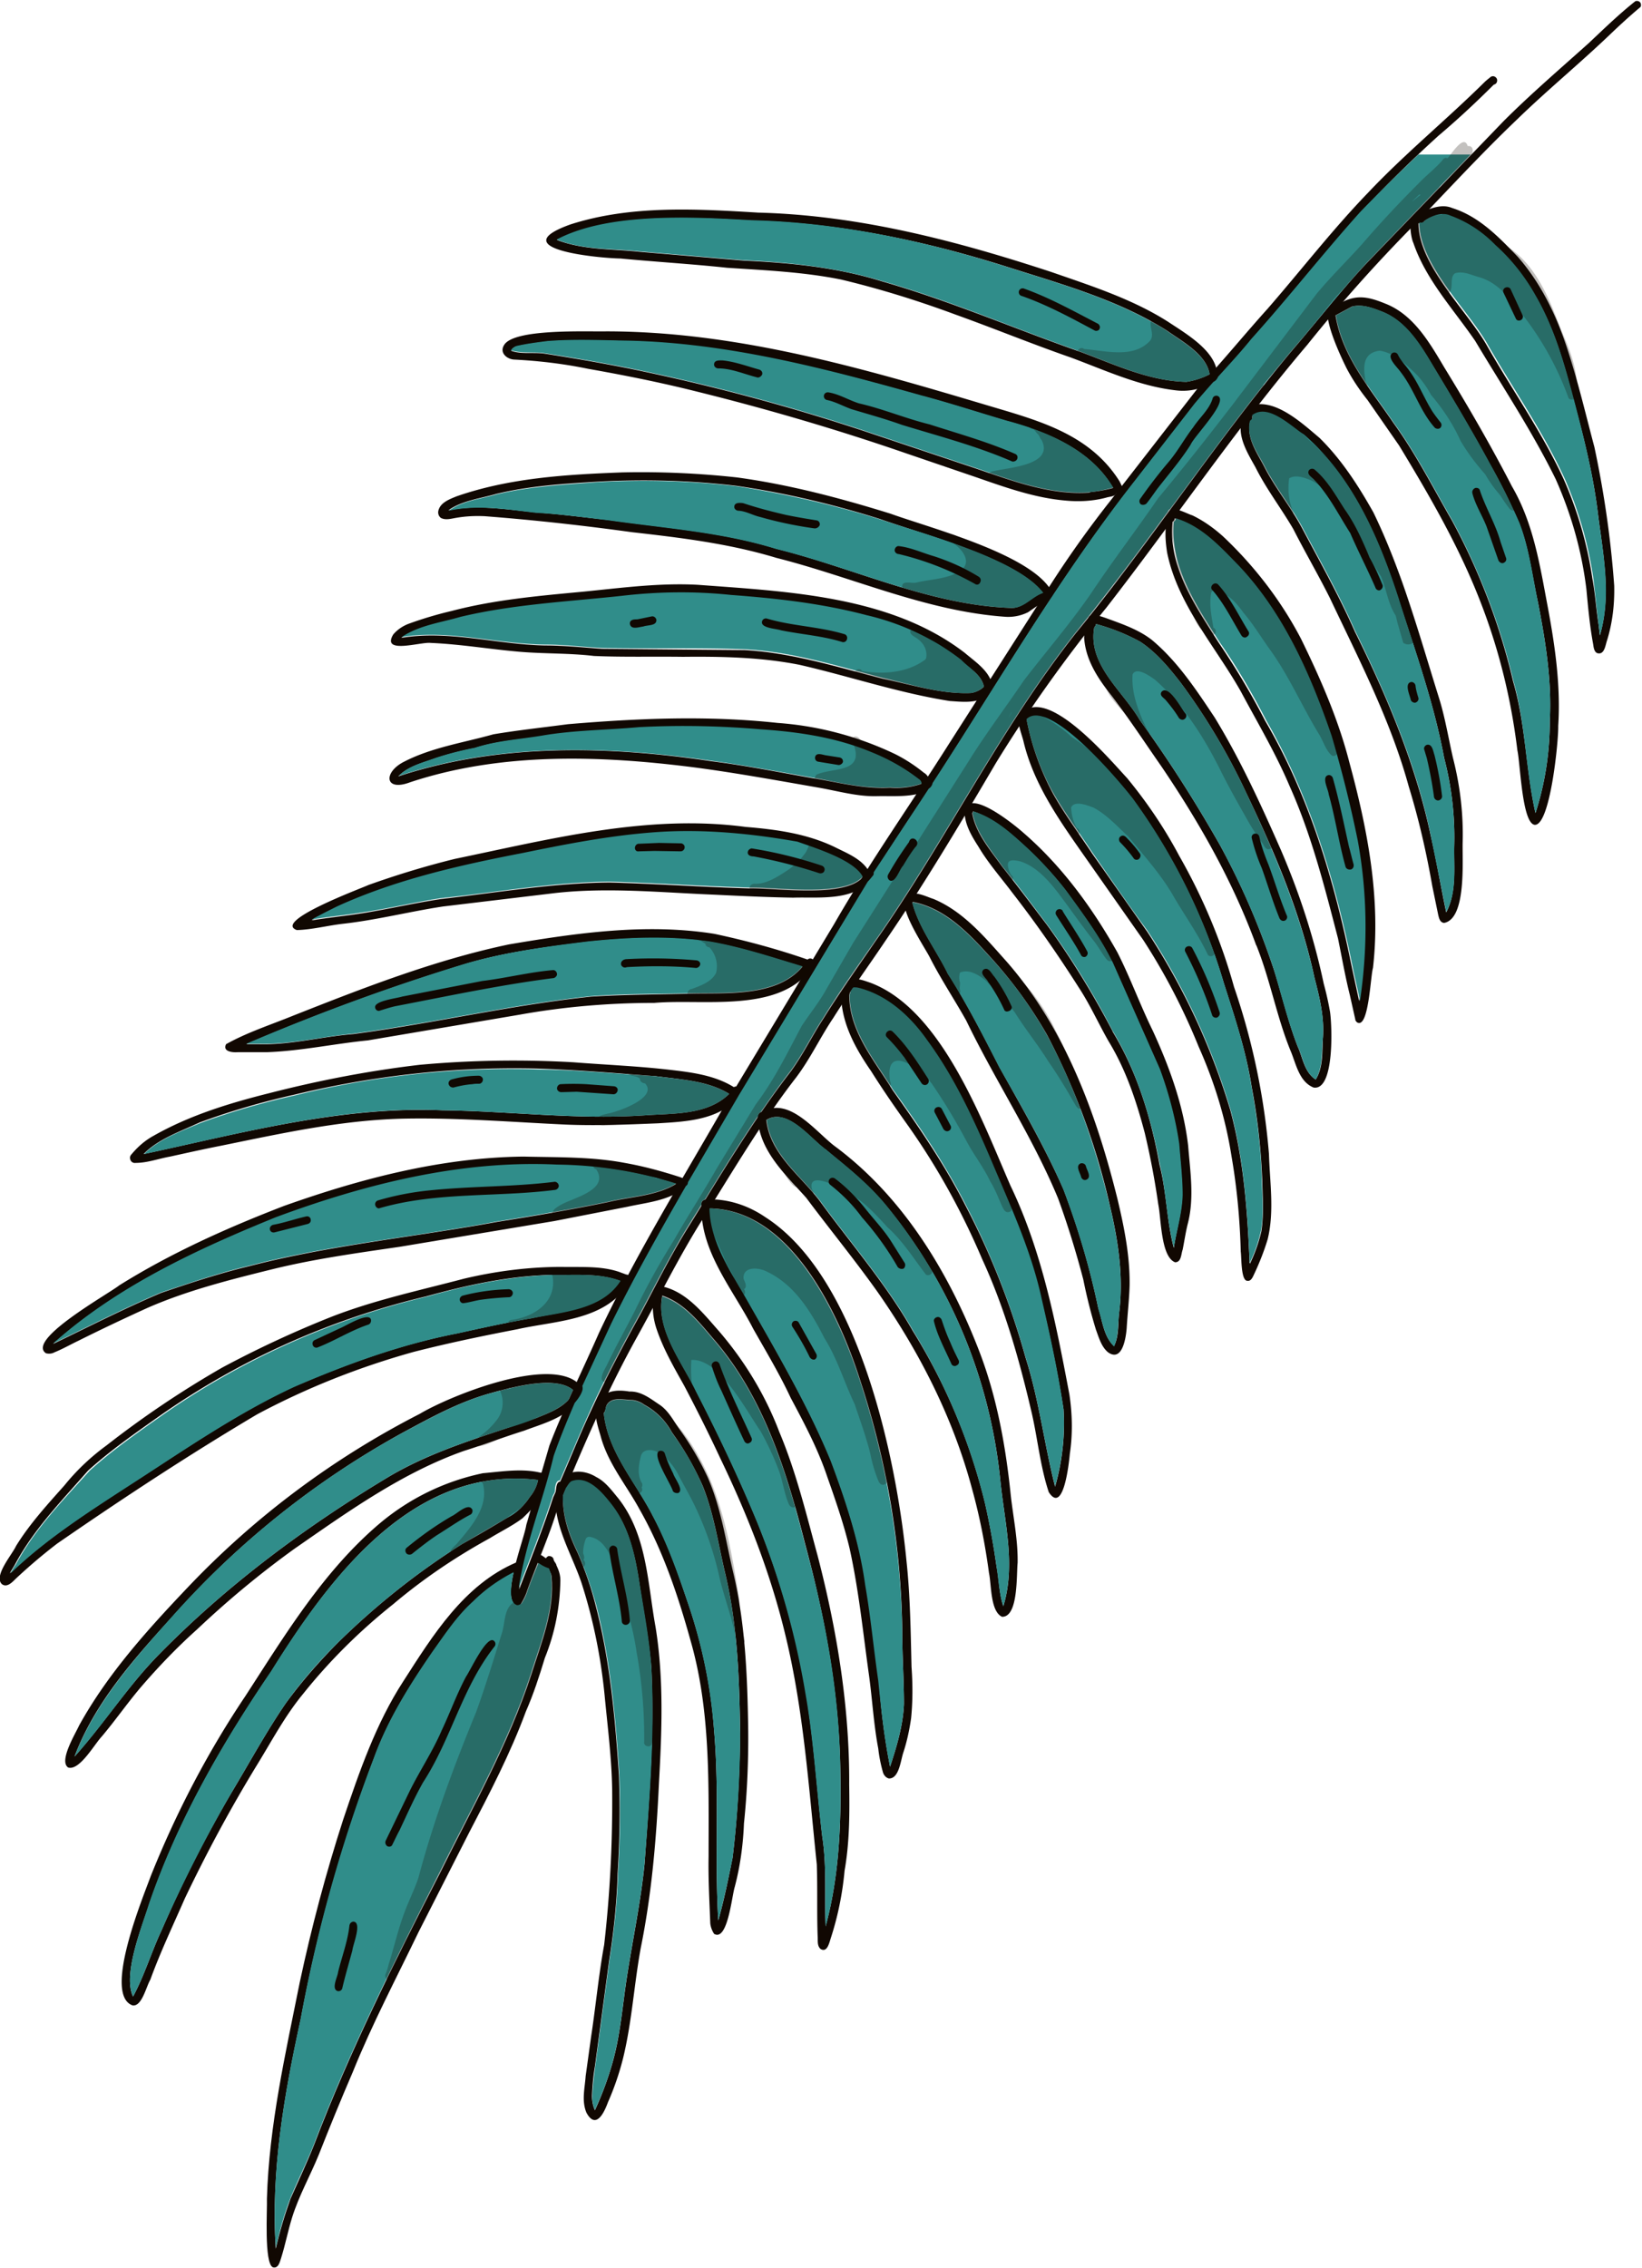 <svg xmlns="http://www.w3.org/2000/svg" viewBox="0 0 390 538.6" xmlns:v="https://vecta.io/nano"><g fill="#110802"><path d="M122.7 381.3c-3.9-1.4 1.8-15.7 2.3-19.1l5.5-18.9c3.5-9.1 7.9-17.9 11.8-26.8 8.6-18.2 19.1-35.3 29.1-52.7l26.7-44.3c8.5-14.8 18.3-28.6 27.4-43l21.8-34.1c5-8.1 10.4-15.8 16.3-23.3l21.2-27.3c5.6-6 10.8-12.4 16.3-18.5 8-9.2 15.4-18.8 23.9-27.6 8.8-9.3 18.5-17.2 27.5-26.1.4-.4.9-.8 1.4-1.2.4-.4 1-.4 1.4 0 .2.2.3.4.3.7 0 .5-.3.9-.8 1-4.2 4.2-8.6 8.3-13.1 12.1a317.63 317.63 0 0 0-18.5 18.2c-8.9 9.9-17.1 20.4-26 30.3-4.2 5.3-9.1 10.1-13.5 15.4l-14.2 18.3c-19 24.1-34.1 50.8-51 76.3-15.3 22.6-28.8 46.4-42.9 69.7-10.5 17.9-21.2 35.8-30.4 54.4-4.6 10.5-9.9 20.6-13.6 31.3-2.6 10.5-6.7 20.7-8.3 31.4 2.8-7.3 5.7-14.5 8.1-21.9 3.1-6.7 5.7-13.6 8.9-20.4 3.6-7.9 7.7-15.6 11.9-23.2 3.8-7.1 7.4-14.4 11.7-21.2 7.7-12.4 15.1-24.9 24-36.4 2.9-4 5-8.4 7.7-12.5 3.8-6.1 8-12 12.1-18 16.9-24 29.7-50.6 47.9-73.6 17.9-21.9 33.3-45.6 51.5-67.3 6-7 11.6-14.3 18-21l32-33.2c6.5-6.5 13.5-12.5 20.3-18.6 3.6-3.4 7.1-6.8 11-9.9.5-.2 1.1 0 1.3.5.1.3.1.7-.1.9-2.4 2-4.8 4.2-7.1 6.4-7.2 6.9-15 13.3-22.1 20.2-8.4 8-16.2 16.5-24.3 24.9-9 9.1-17.6 18.7-25.6 28.7-17 20-31.6 41.7-47.7 62.4-9.6 11.8-18.4 24.1-26.3 37-8.4 14.3-16.9 28.6-26.3 42.3-4.1 6.1-8.4 12-12.3 18.2-3.1 4.6-5.4 9.6-8.8 14.1-8.3 10.7-15.1 22.4-22.3 33.8-5.6 8.9-10.2 18.3-15.3 27.5-7.4 13.3-13.5 27.4-19.2 41.5-2 6.5-4.8 12.7-7.1 19.1-.3 1-.8 2-1.4 3-.2.4-.7.6-1.1.5z"/><path d="M64.8 538.5c-2.1-1-1.3-13.7-1.4-16.3.5-17.4 4.4-34.4 7.8-51.4 2.8-13.1 6.2-25.9 10.3-38.6 3.8-11.3 7.8-22.9 14.3-32.9 7-10.9 14.4-22.9 26.8-28.2 1.2-1.5 2.7.9 1 1.7-4.2 1.9-8 4.5-11.2 7.7-3.8 3.5-6.7 7.8-9.7 12-5.5 8-10.6 16.1-13.9 25.2-7.6 20.1-13.5 40.9-17.4 62-3.9 17.8-7.1 36-5.9 54.4.9-4 2.1-8 3.5-11.9 1.9-4.3 3.9-8.5 5.6-12.8 8.4-22.1 19-43.3 29.8-64.3 7.7-15.6 16.4-30.8 21.8-47.4 2.4-7.6 5.6-15.3 4.8-23.3-.1-1.5-2.7-3.7-.8-4.8.6-.1 1.2.2 1.3.8v.1c.8 1.5 1.6 3 1.6 4.8-.1 6.4-1.3 12.6-3.7 18.5-1.3 4.3-2.7 8.6-4.5 12.7-3.7 10-8.6 19.4-13.5 28.8l-12 23.6c-5.3 11-11 21.8-15.6 33.2-2.8 6.5-5.5 13.1-8.1 19.7-2 4.9-4.7 9.7-6.3 14.8-1 3.2-1.6 6.4-2.6 9.6-.3.8-.6 2.7-2 2.3z"/><path d="M130.4 372.7c-1-.4-4-1.7-3.2-3.1.9-1.1 2.1.4 2.9.8.5.5 1.4.3 1.8.8.8 1.1-.5 1.9-1.5 1.5zm8.9 129.1c-1.2-2.8-.4-5.8-.2-8.7l1.3-9.4c1.1-7.2 1.8-14.7 3.1-21.8 1.4-12.2 2-24.4 1.9-36.7-.1-7.5-1.1-15.2-1.8-22.6-.9-9.1-2.7-18-5.5-26.7-2.5-7.4-7.2-14.4-6-22.5.1-.7.3-1.6 1.1-1.5 1.6-3.1 5.7-2.8 8.4-1.1 2.2 1.1 3.7 3.2 5.2 5 6.9 8.7 7 20.2 8.9 30.6 2 12.3 1.5 24.9.8 37.3-.6 13-1.7 26.1-4.3 38.9-1.6 8.7-2.1 17.6-4.2 26.2a65.06 65.06 0 0 1-3.6 10.5c-.8 2.2-2.8 6.7-5.1 2.5zm2-.6h0c1.8-3.9 3.3-8 4.4-12.1 1.7-6.3 2.2-13.1 3.2-19.5 1.4-9.1 3.3-17.9 4.2-27 1.1-15.5 2.4-31.1 1.6-46.7-.6-6.8-1.9-13.5-2.9-20.3-1-6.4-2.5-13.1-6.6-18.2-2.2-2.8-5.6-6.9-9.5-5.4-.8.5-1 1.8-1.9 2.1-.5 5.1 1.1 10 3.3 14.5 1.8 4.1 3.3 8.4 4.4 12.8 3.4 13.1 4.6 26.7 5.5 40.1.3 7.8.2 15.6-.3 23.4-.2 6.9-.9 13.8-2 20.6l-3.4 25.3c-.4 2.3-.6 4.7-.7 7 0 1.1.2 2.3.7 3.4zM31.5 476.3c-7.1-2.5 2.4-25.5 4.3-30.7 6-15 13.5-29.4 22.5-42.8 9.4-14.5 18.5-29.6 31.8-40.9 7.1-6 15.5-10.1 24.6-12 4.6-.4 9.3-1.2 13.8-.1a1.08 1.08 0 0 1 1.4.2c.2.2.2.5.2.8-.1.5 0 1.2-.4 1.6-.7 3.3-3.2 5.9-5.6 8.2-2.4 1.8-5.1 3.1-7.7 4.7-8.2 4.5-15.9 9.7-23 15.7-7.9 6.3-15.1 13.4-21.4 21.3-4.3 5.2-7.4 11.1-10.9 16.8-6.3 10.3-12 20.9-17.2 31.8-2.8 6.4-5.8 12.7-8.2 19.3-1 1.7-2 6.4-4.2 6.1zm.1-2.1c2.7-5 4.4-10.7 6.8-15.8 4.9-11.3 10.5-22.3 16.8-33 4.2-7 8.1-14.2 12.7-20.9 3.8-5.2 8.1-10.1 12.7-14.7 8.9-8.7 18.7-16.5 29.2-23.1a301.66 301.66 0 0 0 10.8-6.3c2.1-1.1 3.9-2.8 5.2-4.8 1-1.2 1.7-2.6 2-4.1-29.6-3.6-49.4 23-63.3 45.4-11.7 17.2-22.2 35.4-29 55.2-1.8 5.5-6.4 16.9-3.9 22.1zm-15.4-54.4c-2.3-1.5 1.7-8 2.6-10 6.8-12.3 16.3-22.8 26-33 15.9-16.7 34.4-30.5 54.9-41 7.4-4.4 31.1-13.9 37.9-7 2.2.6-.2 3.7-1 4.7-3.1 3.5-7.9 4.7-12.1 6.3-4.8 1.5-9.5 3.3-14.3 4.8-14.7 5.2-27.5 14.4-40.2 23.2-8.2 5.9-15.9 12.3-23.2 19.2-4.8 4.3-9.3 9-13.5 13.9-3.2 3.8-5.9 7.7-9.1 11.5-1.8 1.9-5.3 8.2-8 7.4zm1.5-2.6c7-7.8 12.7-16.8 20.1-24.3 16.1-16.4 34.5-30.1 54.1-41.9 8.8-5.3 18.5-8.5 28.2-11.7l7.3-2.5c3.4-1.4 7.4-2.8 9-6.4-4.1-4.1-15.6-.7-20.6.7-7.2 2.1-13.7 5.7-20.2 9.2-20.5 11.3-39 26-54.5 43.5-9.2 10.1-18.6 20.6-23.4 33.4zm151.9 42.1c-.5-.8-.8-1.6-.9-2.5-.2-5.3-.5-10.6-.4-15.9 0-17.1.5-34.7-4.3-51.3-3-10.8-6.6-21.5-12.2-31.3-3-5.5-7.2-10.5-9-16.7-.6-2.3-1.6-4.7-1.2-7.1h0 0c.9-4.1 4.3-4.6 7.9-4 2.9-.1 5.1 1.8 7.4 3.3 1.9 1.4 3 3.5 4.3 5.4a69.09 69.09 0 0 1 6.9 11.7c3.2 7.3 4.3 15.2 6.1 22.8 2.8 11.9 3.3 24.2 3.5 36.3.1 7.7-.2 15.4-1 23.1-.2 5.1-.9 10.2-2.2 15.1-.7 2.3-1.7 13-4.9 11.1zm0-48.4c1.3 15 .1 30.1 1 45.2 1.4-4.9 2.4-9.9 3.4-14.9 1.2-9.8 1.7-19.8 1.8-29.7-.2-12.6-.6-25.3-3.5-37.6-1.7-7.1-2.7-14.3-5.4-21-2-4.5-4.4-8.7-7.3-12.7a16.14 16.14 0 0 0-6.6-6.6c-.8-.6-1.8-1-2.8-1.1-2 0-4.9-.9-6.1 1.2-.3.6-.2 1.4-.7 1.9 1 9.4 7.6 16.4 11.7 24.5 3.6 6.6 6 13.8 8.4 20.9 3.3 9.7 5.4 19.8 6.1 29.9h0zM.4 376.2c-1.9-2 2.5-7 3.4-9 3.2-5.2 7.4-9.8 11.5-14.4 2.9-3.6 6.3-6.8 10-9.5a231.9 231.9 0 0 1 27.5-18.5c8.4-4.5 17-8.5 25.8-12 10.2-4 21-6.3 31.6-9.1 7.6-1.8 15.4-2.8 23.2-2.8 4.6.1 9.3-.3 13.7 1.2.5.2 1.1.4 1.6.6.4 0 .8.3.9.6.8.8.8 2.4-.7 2.1-5.7 8.3-17.1 8.3-26 10.3-8.3 1.6-16.5 3.3-24.7 5.4-12.9 3.6-25.3 8.5-37.1 14.8-16.2 9.6-32 20-47.5 30.7-3.4 2.6-6.7 5.4-9.9 8.4-.8.8-2.1 2.2-3.3 1.2zm3.2-4.7c-.4.7-.9 1.5-1.3 2.2 8.4-8 18.1-14.3 27.8-20.6 13-8.3 25.6-17.2 39.6-23.7 12.5-5.4 25.4-10.1 38.8-12.7 5.9-1.3 11.8-2.6 17.7-3.6 7.3-1.6 16.6-2.1 21-8.9-5.1-1.9-10.7-1.3-16-1.4-10.2.2-20.2 2.4-30 5.1-22.7 5.4-44.2 15-63.3 28.4-5.8 4.1-11.7 8.2-17 13-6.1 7-12.8 13.8-17.3 22.2zm7.3-50.1c-4.7-3.2 14.9-14.1 17.4-16.1 12.3-7.7 25.7-13.7 39.2-18.9 18.3-6.5 37.4-11.5 56.9-11.7 8 .2 16.1 0 24 1.5 4.5.8 8.9 2 13.2 3.4.8.3 1.8.7 1.9 1.6 0 .5-.4 1-.9 1h-.1c-3.8 3-8.9 3.4-13.4 4.4l-17.4 3.4-36.6 6.1c-10.2 1.5-20.5 2.9-30.6 5.4s-20 5-29.4 9.1c-5.5 2.5-11 5.1-16.4 7.8-1.9.9-3.8 2-5.8 2.8-.5.3-1.3.4-2 .2zm1.7-2.2c8.5-4.1 16.9-8.4 25.6-12.1 7-2.4 14-4.7 21.1-6.4 19.3-5 39.3-6.9 58.8-10.5 8.8-1.4 17.7-2.9 26.4-4.7 5.4-1.3 11.3-1.4 16.1-4.3-9.1-2.9-18.7-4.4-28.3-4.4-22.9-1.1-45.6 4.6-66.8 12.5-18.8 7.6-37.7 16.4-52.9 29.9zm19.6-43c-.6.1-1.2-.3-1.3-1-.1-.4.1-.8.3-1 1.5-1.8 3.2-3.3 5.2-4.4 8.6-4.9 18.1-7.8 27.7-10.2 11.7-3 23.6-5.3 35.6-6.7 12.1-1.1 24.3-1.3 36.5-.6 7.6.6 15.3.9 23 1.8 5.2.6 10.6 1.3 15.1 4.1.5-.3 1.1-.1 1.4.4.1.2.1.4.1.6-.1.7-.4 1.3-.8 1.8-4.7 5.1-12.3 5.4-18.8 5.8-7.3.3-14.5.6-21.8.3-13-.6-26-1.7-39.1-1.4-14.5.4-28.5 3.5-42.7 6.4-4.1.8-8.1 1.7-12.2 2.6-2.8.5-5.4 1.5-8.2 1.5zm1.9-2.1c23.3-5 46.9-11.4 71-10.4 16 .2 32 2.3 48.1 1.2 6.8-.5 14.8 0 20-5.1-5.2-3.2-11.6-3.4-17.5-4.2-9.3-.7-18.6-1.5-27.9-1.8-19.5-.5-38.9 1.6-57.9 6.2-7.6 1.7-15.2 3.9-22.5 6.6-4.7 2.2-9.8 3.9-13.3 7.5zm29.4-24.2h-7c-1.2.1-3.7-.1-2.8-1.9 5-2.8 10.6-4.6 16-6.8 16.7-6.6 33.6-13.2 51.2-16.9 16-2.7 32.6-5.1 48.8-2.5 7.5 1.6 14.9 3.6 22.1 6.1a.97.97 0 0 1 1.4.1c.3.3.3.7.1 1.1.2.6-.1 1.2-.6 1.4-.1 0-.3.1-.4.1-8 10-25.5 6.6-36.9 7.6-10.7 0-21.4.9-32 2.8l-36 6.1c-8.1.8-15.8 2.5-23.9 2.8zm-1.9-1.9c7.5.2 14.8-1.8 22.3-2.4 18.9-2.5 37.5-6.9 56.5-8.9 7.9-.5 15.9-.5 23.8-.7 8.6-.2 20.4.8 26.4-6.4-7.3-2.2-14.5-4.6-22-5.9-9.6-1.4-19.5-1-29.1 0-9.7 1.2-19.4 2.4-28.8 5.2-17.7 5.4-35.2 11.8-52.2 19.1h3.1zm8.9-27.1c-5.8-2.1 15.3-9.9 17-10.7 6.7-2.4 13.6-4.5 20.5-6.2 22.7-4.7 45.8-10.7 69.1-7.6 7.3.6 14.7 1.6 21.4 4.9 2.8 1.4 6.1 2.7 7.8 5.5.9-.4 1.7.8 1.1 1.5-4.3 5.9-12.6 4.7-19 4.9-6.2-.1-12.4-.4-18.6-.7-12.6-.5-25.3-1.8-37.9-.4l-26.7 3.2c-7.9 1.2-15.7 3.2-23.7 4.1-3.6.4-7.3 1.4-11 1.5zm9.5-5.4c-2.1.9-4.1 2-6 3.1 4.2-.7 8.5-1.1 12.7-1.8 6.1-1 12.1-2.4 18.2-3.3 13.3-1.5 26.5-3.8 39.9-3.9 11.1.3 22.2 1.1 33.3 1.4 6.5-.1 22.4 2.3 26.8-2.6-2.1-3.9-11.3-6.8-15.5-8.1-11.3-2-22.9-3.1-34.4-2.2-10.4.7-20.7 2.7-30.9 4.9-15.1 2.7-30.1 6-44.1 12.5zm128.2-26.4c-4.6.1-9.1-1.2-13.6-2-9.8-1.7-19.6-3.5-29.4-4.8-22.5-2.9-46.1-3.7-67.8 3.5-6.1 2.3-6.4-2.4-1.4-4.9 6.6-3.4 14.1-4.5 21.2-6.5 6-1 11.7-1.6 17.7-2.4 16.6-1.4 33.2-2.1 49.8-.3 9.7.7 19.1 3.2 27.9 7.4 2.4 1.2 4.7 2.7 6.8 4.4.7.4 1.2 1.1 1.4 1.9 1.5.4.8 1.9-.3 2.3-3.9 1.8-8.2 1.3-12.3 1.4zm3.2-2c2.5.2 5-.1 7.4-.9 0-.5-.3-.9-.7-1.1-3.4-2.7-7.2-4.8-11.3-6.3-8.4-3.5-17.4-4.8-26.4-5.4-9.5-.8-19.1-1-28.7-.5-7.7.7-15.4.8-23 2-5.4.8-10.8 1.1-16 2.8a79.46 79.46 0 0 0-9.3 2.4c-3 1.1-6.5 1.9-8.8 4.3 23.9-7.9 49.7-7.3 74.4-3.6 8.8 1.1 17.4 2.9 26.2 4.4 5.4 1 10.7 2.2 16.2 1.9h0zm14.2-20.6c-12.1-1.9-23.9-5.9-35.7-8.6-9.1-1.8-18.4-2-27.7-1.9-7-.1-14.1.1-21.1-.2-5.9-.7-11.8-.5-17.7-1-7-.6-14-1.8-21.1-2.1-2.3-.3-11.8 2.8-8.9-2 1-1.2 2.4-2.1 3.8-2.6a89.91 89.91 0 0 1 10.1-3c10.3-2.7 20.9-3.6 31.5-4.6 9-.9 18-2.1 27-1.6 21.3 1.6 45.8 2.6 63.4 16.2 2.7 2.3 6.2 4.5 6.6 8.3 0 .4-.2.7-.6.9-2.1 3-6.4 2.4-9.6 2.2zm5-1.9c1.2-.2 2.3-.7 3.1-1.5-.6-2.9-3.5-4.4-5.5-6.2-6.6-5.1-14.3-8.8-22.5-10.6-10.5-2.9-21.3-4-32.2-4.8-8.6-.9-17.2-.8-25.8.2-12.9 1.4-25.8 2-38.4 5-4.8 1.3-9.9 2-14 4.8 11.4-1.9 22.8 1.6 34.2 1.8 4.5 0 9.1.5 13.6.8l33.7.3c11.2.6 22 4 32.8 6.8 6.9 1.4 13.9 3.7 21 3.4h0zm8.3-18.1c-18.9-1.3-36.3-9.4-54.5-14-11.2-3.4-22.8-4.8-34.3-6.1-11.6-1.6-23.3-2.9-35-3.8-2.3-.1-4.5 0-6.8.4-1.2.2-2.5.6-3.6 0-.5-.4-.7-1-.6-1.6.4-2 2.6-2.8 4.3-3.5 12.6-4.4 26.1-5.2 39.4-5.7a207.85 207.85 0 0 1 27.3 1.2c12.4 1.7 24.5 4.9 36.4 8.6 9.7 3.5 33.2 9.6 38.2 18.3 1.8 1.7-1.9 2.6-2.9 3.3l-2.6 1.8a10.54 10.54 0 0 1-5.3 1.1zm1.5-2.1c2.9-.1 4.7-2.8 7.3-3.6-6.1-8.1-28.6-13.9-38.6-17.5-11.1-3.5-22.5-6.2-34.1-7.9-11-1.3-22-1.6-33-1-8.2.5-16.2 1-24.1 2.9-3.8 1.1-8.2 1.6-11.4 3.9 6.8-1.4 13.9-.2 20.7.5 5.8.4 11.6 1.2 17.4 1.8 13.3 1.9 26.8 2.8 39.7 6.8 18.8 4.7 36.7 13.5 56.1 14.1h0zm12.8-25.5c-7.3-.6-14.3-3.1-21.2-5.5l-16.7-5.7c-16.5-5.7-33.2-10.6-50.2-14.8-8.4-2.1-16.9-3.8-25.4-5.3-5.8-1.2-11.7-1.9-17.6-2.2-1.7-.1-3.5-1.6-2.4-3.4 2.2-4 19.6-3.2 24.3-3.3 30.7 0 60.4 8.6 89.6 17.3 12.3 3.7 25 6.7 32.3 18.3.3.6.6 1.2.8 1.8.1.5-.3 1-.9 1.1-.2 0-.4 0-.6-.1-.4.9-1.6.8-2.5 1.1-3 .8-6.3 1-9.5.7zm5.6-2c1.9-.2 3.8-.5 5.6-1-5.3-9.1-15.6-13.3-25.3-15.9-6.8-2-13.4-4.2-20.3-6-22.8-6.4-46-12.4-69.8-13-6.3-.1-12.7-.4-19 .1-2.3.3-4.7.6-7 1.1-.7.1-1.3.5-1.6 1.1 2.3.9 5.5.3 8 .7 7 1.1 14 2.3 20.9 3.7 18.9 3.9 37.6 8.9 55.9 15l25.4 8.5c8.8 3 17.9 6.5 27.3 5.8l-.1-.1zm20.4-24.2c-8.7-1-16.8-4.8-24.9-7.8-9.2-3.2-18.2-6.9-27.4-10.2-8.9-3.3-17.9-6.1-27.1-8.3-8.9-1.8-18-2.2-27.1-2.8-8.4-.9-16.9-1.4-25.3-2.2-5.5-.1-28.1-2.3-11.9-8.1 14.3-4.6 29.8-3.7 44.6-2.8 23.9.6 47.1 6.7 69.6 14.1 9.5 3.3 19.2 6.4 27.7 11.8 4.2 2.8 11.4 6.9 11.7 12.4 1 1.8-2.2 2.5-3.3 3.1-2 .8-4.3 1.1-6.6.8zm2.6-2c1.9-.3 3.8-.9 5.5-1.8-.7-4.7-6.5-7.8-10-10.3-11.5-7.3-24.8-11-37.7-15.1-19.8-6.3-40.3-10.6-61.1-11.1-13.7-.8-33.9-1.9-46.2 4.6 6.3 2.4 13 2.1 19.6 2.8l24.8 2.1c11 .5 22.1 1.6 32.7 4.9 15.4 4.4 30.2 10.7 45.3 16.1 8.7 3 17.5 7.6 27.1 7.8h0zm-86.9 372.2c-.9-.8-.6-2.1-.7-3.1-.2-5.7 0-11.3-.2-17-1.9-18.1-3.1-36.4-7.4-54.2-3.5-14.7-9-28.7-15.5-42.2-2.7-5.8-5.6-11.6-8.6-17.3-2.4-4.3-4.9-8.6-6.5-13.3-.9-2.6-1.2-5.4-.7-8.1.2-.5.3-1 .3-1.5.1-.5.6-.9 1.2-.8.1 0 .2.1.3.1 5.9 1.2 9.9 6.4 13.7 10.7 6.1 7.1 11 15.2 14.3 23.9 4 9.5 6.4 19.5 9.1 29.4 4.6 17.7 7.6 36 7.5 54.3.1 6.9.1 13.7-1.1 20.5-.5 5.5-1.6 10.9-3.3 16.1-.4 1.3-.9 3.4-2.4 2.5zm.4-26.7c1.1 7 .5 14.2.8 21.3 3.2-11.8 3.7-24.1 3.5-36.3-.2-18.5-3.6-36.9-8.4-54.6-4.4-17.3-9.9-35.1-21.9-48.8-3.4-4-6.9-8.4-12-10.1-1.6 8 4.7 15.7 8 22.6 5.3 10.3 10.3 20.8 14.7 31.5 5.2 12.9 9.1 26.4 11.4 40.2 1.9 11.4 2.6 22.9 3.9 34.2z"/><path d="M211.1 422.4c-.7-.2-1.2-.8-1.4-1.5-.5-1.8-.9-3.7-1.1-5.6-1.1-5.8-1.4-11.6-2.2-17.4-1.4-10-2.4-20.1-4.6-30.1-1.4-5.9-3.4-11.6-5.4-17.3-2.2-6.5-5.4-12.5-8.6-18.5-2.6-5.6-5.9-11.1-8.9-16.4-4.8-9.4-12.7-18.4-12.3-29.5-.1-1.8 2.4-1.1 3.5-1.2 4.2.3 8.2 1.8 11.7 4.2 22 14.1 31.1 56.9 33.5 81.6.9 8.4 1 16.8 1.2 25.2.3 4.1.3 8.2-.1 12.2-.4 2.8-1 5.6-1.9 8.3-.6 1.9-1 6.1-3.4 6zm.3-2.8c1.6-4.8 3.1-9.9 3.3-14.9 0-5.6-.4-11.2-.4-16.8-.2-20.4-3.6-40.7-10-60.1-5-15.8-16.5-40.4-35.6-40.8.2 8.6 5.5 15.8 9.6 23 6.8 12.2 13.8 24.2 19.2 37.1 3.5 9.6 6.7 19.3 8.2 29.5 1.3 7.5 2 15.1 3.1 22.7.4 6.8 1.3 13.6 2.6 20.3h0zM238 384c-2.8-1.3-2.5-7.6-3.1-10.4-.9-6.7-2.2-13.4-4-19.9-4.5-16.9-12.5-32.6-22.5-46.9-5.4-7.6-11.3-14.8-16.9-22.3-4.8-5.4-10.8-10.8-11.5-18.4-.2-.9.1-2.1 1.2-2 6.1-3.8 12.5 4.6 16.9 8 16.3 12 27.2 30 34.4 48.6 4.3 11.1 6.4 22.9 7.6 34.7.6 5.2 1.7 10.5 1.6 15.8-.3 2.8.2 12.9-3.7 12.8zm.3-2.5c3-9.8.3-19.9-.7-29.8-2.4-24-11.8-46.7-27.1-65.3-4.4-5.3-9.9-9.7-15.2-14-3.4-2.8-8.7-9.3-13.3-6.4.9 8.1 8 13.1 12.6 19.1 7.5 10.3 15.9 19.9 22.2 31 7.9 12.7 13.7 26.6 17.2 41.1 1.1 4.9 2 9.9 2.7 14.9.6 3.2.6 6.4 1.6 9.4h0zm10.8-27.1c-2-6-2.6-12.4-4-18.6-2.9-12.5-6.4-25-11.8-36.7-4.8-11.3-10.7-22-17.8-32-3-4.2-5.9-8.4-8.6-12.7-3.6-5.2-6.9-11.1-7.1-17.6a2.22 2.22 0 0 1 .3-1.6 1.07 1.07 0 0 1 1.4-.1c.3.3.4.8.2 1.2 0 8.7 6 15.6 10.3 22.6 6.2 8.7 12.3 17.6 17.2 27.2 6.1 11.6 10.9 23.8 14.4 36.4 3.2 10 4.4 20.4 7 30.6 1.7-6 2.4-12.2 2-18.4-1.4-8.8-3.2-17.5-5.3-26.1v.1c-2.4-11-6.9-21.3-11.4-31.6s-9.1-20.8-15.8-29.9c-4-5.7-9.5-10.7-16.3-12.4-.5-.1-1-.1-1.5-.1-.5.1-1-.4-1.1-.9 0-.4.2-.8.5-1 1.6-.7 3.5.1 5 .6 16.9 6.3 26.5 32.6 33.3 48.2 7.5 15.6 10.8 32.7 14 49.6.7 4.7.8 9.4.1 14.1-.2 2.2-1.5 14.5-5 9.1zm14.1-33.2c-1.6-1.3-2.2-3.5-2.9-5.4-1.2-3.9-2.2-7.9-3-11.9-1.7-6.5-3.7-13-6-19.3-6.1-14.7-14.9-27.9-21.8-42.2h0c-2.8-5-6-9.8-8.6-14.9-1.1-2.3-8.6-13.2-5.2-14.6 1-1.7 4.6.2 6 .6 7.2 3 12.3 9.2 17.4 14.9 13.9 15.9 21.3 36.2 26.3 56.3 1.6 6.7 3 13.6 2.9 20.6-.1 3.4-.5 6.8-.7 10.2-.2 2.5-1.1 8-4.4 5.7zm1.4-1.5c1.2-2.4.9-5.2 1.2-7.8 1.1-8.6-.2-17.2-2.2-25.6a166.96 166.96 0 0 0-14.9-40.5c-4-7-8.8-13.5-14.3-19.4-4.8-5.3-10.3-10.8-17.6-12.2 0 .1-.1.1-.1.2 1.6 6.1 5.7 11.2 8.4 16.8 4.6 7.2 8.4 14.7 12.3 22.3 5.3 9.5 10.8 19 15.2 29 3.5 9.2 6.3 18.7 8.3 28.4v-.1c1 3.2 1.3 6.7 3.7 8.9zm14.5-19.9c-3.4-1.3-3.3-10.5-4-13.8a186.7 186.7 0 0 0-3.2-16.9c-2-7.6-4.5-15.1-8.6-21.8-2.4-4.2-4.4-8.7-7.1-12.8-4.9-7.7-10.1-15.2-15.7-22.4-2.7-3.6-5.8-7.1-8.1-11-1.6-2.5-3.3-5.3-3.3-8.4.8-5.9 12.1 3.4 14.1 5.2 9.1 7.9 16.3 17.8 22.2 28.3 3.1 6.1 5.4 12.5 8.4 18.6 4 8.7 7.3 17.8 8.4 27.3.5 6.2 1.5 12.5-.1 18.6-.5 2-.8 4.1-1.2 6.1-.4 1.1-.3 3-1.8 3zm-.3-3.4c.6-4.2 1.9-8.3 2-12.5 0-4-.5-8.2-.8-12.1-.9-6.1-2.5-12.1-4.6-17.9l-11.1-25.1c-3-6.1-7.1-11.7-11.1-17.2-3.1-4.1-6.7-7.8-10.5-11.3-3.5-3.1-7.1-6.1-11.6-7.6 0 .2-.1.3-.2.4.8 4.8 4.4 8.9 7.1 12.7 3.6 4.5 7.2 9.3 10.7 13.9 5.8 8 11 16.5 15.6 25.3l-.1-.1c5.9 9.7 9.2 20.6 11.2 31.7 1.7 6.6 1.7 13.4 3.4 19.8h0zm17.5 7.8c-1.6.1-1.4-5.7-1.6-6.9-.2-7.6-.9-15.2-2.2-22.7-1.4-9-4.1-17.7-7.8-26-3.6-8.9-8-17.4-13.2-25.4l-14.8-21.1c-5.6-8-11.3-16.3-13.6-26-.4-1.8-2.7-7.2.1-7.1 6.2-5.4 20.4 11.4 24.5 15.8 4.7 5.7 8.9 11.9 12.4 18.5 5.6 9.8 10 20.3 13 31.1 4.4 12.8 7.2 26.2 8.3 39.7.2 6.7 1.3 13.6-.3 20.2-.9 3-2.1 6-3.5 8.9-.3.6-.7 1.1-1.3 1zm.6-4.1a37.14 37.14 0 0 0 2.7-7.7c.6-4 .3-8.1.2-12.1-.3-7.4-1.1-14.8-2.5-22.1-1.3-8.4-4-16.5-6.6-24.6-4.6-15.6-11.9-30.3-21.5-43.5-3.4-4.4-20-24.2-25.3-18.9 1.2 6.1 3.3 11.9 6.2 17.3 2.8 5 6.2 9.5 9.3 14.2l13.1 18.6c8.6 13.1 15.2 27.3 19.7 42.3 3.2 11.8 4.1 24.1 4.6 36.3 0 0 0 .1.1.2zm15.1-41.8c-3.5-1.4-4.2-5.8-5.5-8.8-3.3-8.1-4.8-16.8-8.1-25h0v.1c-5.5-15.1-13.5-29.2-22.5-42.5-3.9-5.6-7.7-11.4-11.9-16.9-3.2-4-6.2-8.5-6.5-13.8.1-1.3-.1-3.1 1-3.9-.4-2.4 3-1.1 4.2-.7 3.8 1.4 7.7 2.7 10.9 5.2 6.1 5.1 10.5 11.8 14.9 18.4 6.1 10 11 20.7 15.7 31.4 4.4 10.2 7.9 20.9 10.2 31.8.6 2.2 1.1 4.4 1.5 6.7.5 3.3 1.1 18.8-3.9 18zm.5-1.9c1.8-2.9 1.5-6.5 1.7-9.8.4-4.9-.8-9.8-2-14.4-3.3-15.4-9.5-29.9-16.3-44.1-4.3-9.2-9.5-17.9-15.5-26-2.8-3.6-5.8-7.2-9.6-9.7-3.3-1.8-6.8-3.2-10.5-4.2 0 .3-.2.6-.4.8-1.6 8.9 6.8 15.1 10.8 22 6.9 9.5 13.2 19.4 19 29.6 5.2 9.5 9.5 19.5 12.9 29.8 1.9 6 3.3 12.2 5.6 18.1 1.2 2.6 1.6 6.2 4.3 7.9zm9.8-13.6c-.2-.2-.4-.4-.4-.7l-1.3-5.8c-1.1-4.4-1.9-9-2.8-13.4-3.2-12.3-6.3-24.6-11.5-36.2-3.3-7.8-7.7-15.2-11.6-22.5-6.1-10.8-15-20.6-17.5-33-.3-2-.5-4-.3-6 .1-.9-.1-2.2.8-2.8-.5-3.1 4.1-.4 5.5 0 2.7 1.3 5.2 3.1 7.4 5.1 7.4 7 13.7 15.2 18.4 24.2 4.6 9.4 8.9 19.2 11.5 29.4 4.3 15.8 7.5 32.3 5.6 48.8-.6 1.9-1 14.7-3.8 12.9zm-1.2-13l1.6 7.4c0 .2.1.4.1.6 2-12.6 1.8-25.5-.5-38.1-1.6-8.4-3.7-16.7-6.3-24.9-5.1-14.6-11.5-29.1-22.1-40.5-4.4-4.6-8.7-9.3-14.9-11.2h0c0 .3-.2.7-.5.8-1.1 10.7 5.5 20.2 11 28.8 4 5.9 7.7 12.1 11 18.5 10.6 18.1 16.5 38.3 20.6 58.6h0zm21.9-10.6c-1-.1-1.2-1.1-1.4-1.9l-1.4-6.8c-1.4-8-3.2-15.9-5.6-23.7-4.3-15.7-11.8-30.1-18.7-44.7-2.8-5.6-5.9-10.9-8.7-16.4-2.9-5-6.4-9.5-9-14.7-2-3.6-4.8-8-2.9-12.1 0-1.7 2.1-2.8 3.6-2.9 5.2-.3 10.7 4.8 14.5 8 5.2 5.1 9.2 11.3 12.8 17.7 6.8 14 10.9 29.1 15.5 43.8 1.5 4.7 2.3 9.7 3.4 14.5 1.7 6.6 2.5 13.4 2.3 20.2-.1 4.4.9 18-4.4 19zm-3.2-20.8c1.4 6.1 2.4 12.2 3.7 18.3 2.5-4.8 1.8-10.4 1.9-15.7.2-7.1-.6-14.1-2.4-21-2.4-12.9-6.8-25.2-10.8-37.6-4.6-14.3-10.9-29-22.5-38.9-3.2-2-8.6-7.5-12.3-4.6v.1c.1.5-.1 1-.5 1.2-.9 3.9 1.7 7.4 3.4 10.7 2.6 5.1 6.3 9.5 9 14.6 4.3 8.1 8.8 16.1 12.5 24.5 7.6 15.3 14.4 31.4 18 48.4h0zm24.7-2.5c-3-.4-3.4-14.6-4.1-17.7-1.5-12.4-4.5-24.5-9.1-36.1-5-12.7-11.9-24.6-19-36.3L324.8 95c-1.9-2.4-3.6-4.9-5-7.6-1.1-2.2-7.8-16-2.4-14.8 4.2-2.8 7.2-2.3 11.6-.5 6.7 2.6 10.5 9.2 14 15.1 5.7 9.3 11.1 18.6 16.1 28.3 5.2 8.9 6.7 19.1 8.6 29.1 1.7 9.2 3 18.4 2.4 27.8.1 3.5-1.9 23.8-5.6 23.5zm.2-2.8c2.3-7.1 3.4-14.5 3.4-21.9.5-9.5-1-18.8-2.8-28.1-1.4-6.3-2.1-12.9-4.5-18.9-2-4.7-4.3-9.4-6.9-13.9-4.7-8.7-9.8-17.2-14.9-25.6-2.7-4.3-5.9-8.8-10.8-10.7-2.3-.9-4.7-1.8-7.1-1.2l-3.9 2.1c1.6 9.9 8.4 17.6 13.8 25.6 5.3 7.3 9.4 15.4 13.9 23.2 6.5 12 11.4 24.9 14.5 38.2 3 10.2 3 21 5.3 31.2zm14.6-38c-.7-.4-.8-1.4-.9-2.1-.8-4.3-1.2-8.7-1.6-13-1.1-9.1-3.6-17.9-7.3-26.2-5.6-11.4-12.6-21.9-19.1-32.8-5.2-7.6-11.7-14.5-14.7-23.3-.7-1.4-1.5-7.5 1-6.3.6-.8 1.5-1.3 2.4-1.6 1.9-.7 3.9-1.2 5.8-.4 6.4 2 11.1 6.9 15.6 11.6 5.7 6.5 9.4 14.4 12 22.6 2.4 7.4 4.2 15.1 6.2 22.6 2.3 10.8 3.9 21.8 4.7 32.9.1 4.4-.4 8.8-1.7 13-.4 1.1-.6 3.6-2.4 3zm.4-6.7l.3 2.5c2.8-9.7.7-19.5-.5-29.2s-3.7-19.3-6.3-28.7c-2-7.8-4.4-15.7-8.5-22.6v.1.1c-2.5-4.6-5.8-8.7-9.7-12.2-3-3.1-6.6-5.5-10.7-7-1.9-.8-4.4 0-6 1.1-.3.5-.9.7-1.4.5 0 9.9 11.1 20.3 16 28.6 6.1 10.8 13.3 20.9 18.5 32.2 3.3 7.5 5.6 15.4 6.8 23.5.7 3.7.9 7.3 1.5 11.1z"/></g><g fill="#308d8a"><path d="M336.9 36.7h12.4l-24.2 25.2c-6.3 6.7-12 14.1-18 21-10.3 12.2-19.7 25.2-29.2 38-.2.1-.4.3-.5.6-7.1 9.7-14.3 19.3-21.9 28.7-18.2 23.1-31.1 49.7-47.9 73.6-4.1 5.9-8.3 11.8-12.1 18-2.7 4.1-4.8 8.5-7.7 12.5-2.5 3.2-4.8 6.5-7.1 9.8-.4.2-.6.6-.7 1-4.4 6.5-8.5 13.1-12.6 19.8-.5.1-.9.6-.8 1.1v.1c-.9 1.5-1.9 3-2.8 4.5-4.3 6.9-7.9 14.1-11.7 21.2-4.2 7.6-8.3 15.3-11.9 23.2-2.5 5.5-4.8 11.1-7.2 16.6h0c-.8 0-1 .9-1.1 1.5-.1.4-.1.8-.1 1.2l-.5 1c-2.4 7.4-5.3 14.6-8.1 21.9 1.6-10.7 5.8-20.9 8.3-31.4 1.5-4.3 3.2-8.4 5-12.6.7-.8 2.3-2.9 1.8-4l6.8-14.7c5.5-11.2 11.6-22 17.8-32.8.3-.2.5-.5.5-.9l12.1-20.7 30.6-50.7c.4-.4.8-.9 1.2-1.4.2-.2.3-.5.2-.8l11-16.7 2.1-3.2c.5-.3.8-.8.9-1.3 15.7-24.1 30.2-49.1 48-71.8l14.2-18.3c1.5-1.8 3-3.5 4.5-5.2.5-.2.9-.7 1.1-1.2 2.7-3 5.4-5.9 7.9-9 8.9-9.9 17.1-20.4 26-30.3 4.4-4.5 9-9.1 13.7-13.5zm42.6 85c1.2 9.7 3.4 19.5.5 29.2l-.3-2.5c-.5-3.8-.8-7.5-1.3-11.3-1.2-8.1-3.5-16-6.8-23.5-5.2-11.3-12.4-21.5-18.5-32.2-4.9-8.3-16-18.7-16-28.6.5.2 1.1 0 1.4-.5 1.6-1.1 4.1-2 6-1.1 4.1 1.5 7.7 3.9 10.7 7 3.9 3.5 7.1 7.6 9.6 12.1 4 6.9 6.4 14.8 8.5 22.6 2.5 9.5 5 19 6.2 28.8zm-14.2 21.4c1.8 9.3 3.3 18.6 2.8 28.1 0 7.4-1.1 14.8-3.4 21.9-2.4-10.2-2.3-21-5.2-31.2-3.1-13.3-8-26.1-14.5-38.2-4.5-7.8-8.6-15.9-13.9-23.2-5.4-8-12.2-15.7-13.8-25.6l3.9-2.1c2.4-.6 4.8.3 7.1 1.2 4.9 1.9 8.1 6.3 10.8 10.7 5.1 8.5 10.2 16.9 14.9 25.6 2.5 4.5 4.8 9.1 6.9 13.9 2.3 6 3.1 12.6 4.4 18.9zM343 180c1.8 6.9 2.6 13.9 2.4 21-.1 5.2.7 10.8-1.9 15.6l-3.7-18.3c-3.5-17-10.4-33.1-18-48.6-3.7-8.4-8.2-16.4-12.5-24.5-2.7-5-6.4-9.5-9-14.6-1.7-3.2-4.4-6.8-3.4-10.7.4-.2.7-.7.5-1.2v-.1c3.8-2.9 9.2 2.6 12.3 4.6 11.6 10 17.9 24.7 22.5 38.9 4 12.7 8.4 25 10.8 37.9zm-20.5 19.7c2.3 12.6 2.4 25.5.5 38.1 0-.2-.1-.4-.1-.6-.5-2.5-1.1-4.9-1.6-7.4-4.1-20.3-10.1-40.5-20.5-58.6-3.3-6.4-6.9-12.6-11-18.5-5.5-8.6-12-18.1-11-28.8.3-.2.5-.5.5-.8h0c6.2 1.9 10.5 6.7 14.9 11.2 10.7 11.3 17.1 25.9 22.1 40.5 2.4 8.2 4.5 16.5 6.2 24.9zm-10.3 32.5c1.2 4.6 2.4 9.5 2 14.4-.3 3.2 0 6.9-1.7 9.8-2.7-1.7-3-5.3-4.3-7.9-2.3-5.9-3.8-12-5.6-18.1-3.4-10.3-7.7-20.2-12.9-29.8-5.8-10.2-12.1-20.1-19-29.6-4.1-7-12.4-13.1-10.8-22 .2-.2.4-.5.4-.8 3.7 1 7.2 2.4 10.5 4.2 3.8 2.5 6.8 6.1 9.6 9.7 6 8.1 11.2 16.8 15.5 26 6.7 14.2 12.9 28.6 16.3 44.1zm-12.5 48c.1 4 .5 8.1-.2 12.1-.6 2.7-1.5 5.3-2.7 7.7v-.4c-.5-12.1-1.4-24.5-4.6-36.3-4.5-15-11.1-29.2-19.7-42.3-4.5-6.1-8.8-12.4-13.1-18.6-3.1-4.7-6.5-9.3-9.3-14.2-3-5.4-5.1-11.3-6.3-17.4 5.3-5.2 21.9 14.5 25.3 18.9 9.6 13.2 16.9 27.9 21.5 43.5 2.6 8.1 5.3 16.2 6.6 24.6 1.4 7.6 2.3 15 2.5 22.4zm-19.6-8.5c.3 4 .8 8.1.8 12.1-.1 4.2-1.4 8.4-2.1 12.5-1.7-6.4-1.8-13.2-3.3-19.7-2.1-11-5.4-22-11.2-31.7h0c-4.5-8.8-9.7-17.2-15.5-25.2-3.5-4.6-7-9.4-10.7-13.9-2.7-3.9-6.2-7.9-7.1-12.7a.76.76 0 0 0 .2-.4c4.5 1.4 8.1 4.4 11.6 7.6 3.8 3.4 7.3 7.2 10.5 11.3 4 5.5 8.1 11 11.1 17.2l11.1 25.1c2.1 5.7 3.7 11.7 4.6 17.8zm-16.5 14.7c2 8.4 3.3 17 2.2 25.6-.3 2.6-.1 5.4-1.2 7.8-2.3-2.2-2.7-5.7-3.7-8.8h0c-2-9.7-4.8-19.1-8.3-28.4-4.3-10-9.8-19.5-15.2-29-3.9-7.6-7.7-15.1-12.3-22.3-2.7-5.6-6.8-10.7-8.4-16.8 0-.1.1-.1.1-.2 7.2 1.4 12.8 6.9 17.6 12.2 5.5 5.8 10.3 12.3 14.3 19.4 6.8 12.7 11.5 26.4 14.9 40.5zm-11 48.2c.4 6.2-.3 12.4-2 18.4-2.6-10.1-3.8-20.5-7-30.6a189.85 189.85 0 0 0-14.3-36.4c-4.9-9.6-10.9-18.5-17.2-27.2-4.3-7-10.3-13.9-10.3-22.6.1-.2.2-.4.2-.7.2-.3.4-.7.7-1 .4 0 .8 0 1.2.1 6.8 1.7 12.3 6.7 16.3 12.4 6.7 9.1 11.4 19.5 15.8 29.9s9 20.5 11.4 31.5h0c2 8.7 3.9 17.4 5.2 26.2zm-15 17.1c1 9.9 3.7 20 .7 29.8-1-3-1.1-6.2-1.6-9.3-.7-5-1.6-10-2.7-14.9-3.5-14.5-9.3-28.4-17.1-41.2-6.3-11.1-14.7-20.7-22.2-31-4.6-6-11.6-11-12.6-19.1 4.7-2.9 9.9 3.7 13.3 6.4 5.3 4.3 10.8 8.6 15.2 14 15.2 18.6 24.6 41.4 27 65.3zm-23.3 36.2c0 5.6.4 11.2.4 16.8-.2 5-1.7 10.1-3.3 14.9-1.4-6.7-2.1-13.5-2.8-20.4-1.1-7.6-1.8-15.2-3.1-22.7-1.4-10.2-4.6-19.9-8.2-29.5-5.3-12.9-12.3-24.9-19.2-37-4-7.2-9.4-14.5-9.6-23 19.1.4 30.6 25 35.7 40.8 6.4 19.5 9.8 39.7 10.1 60.1zm-14.7 33.4c.2 12.2-.3 24.4-3.5 36.3-.3-7.1.3-14.3-.8-21.3-1.4-11.3-2-22.8-4-34.1A192.06 192.06 0 0 0 180 362c-4.4-10.7-9.4-21.2-14.7-31.5-3.3-6.9-9.6-14.6-8-22.6 5.1 1.7 8.6 6.1 12 10.1 12 13.7 17.5 31.5 21.9 48.8 4.9 17.6 8.3 36 8.4 54.5zm-23.8-9.7a246.6 246.6 0 0 1-1.8 29.7c-1 5-2.1 10-3.4 14.9-.9-15 .3-30.2-1-45.2-.8-10.2-2.8-20.2-6.1-29.9-2.4-7.1-4.9-14.2-8.4-20.9-4.1-8.1-10.7-15.2-11.7-24.5.5-.5.3-1.3.7-1.9 1.2-2.1 4.1-1.2 6.1-1.2 1 .1 2 .5 2.8 1.1a16.14 16.14 0 0 1 6.6 6.6c2.9 3.9 5.4 8.2 7.3 12.7 2.7 6.7 3.7 13.9 5.4 21 2.9 12.2 3.3 25 3.5 37.6zm-21.1-15.8c.9 15.6-.4 31.2-1.6 46.7-.9 9.1-2.8 17.9-4.2 27-1 6.4-1.5 13.2-3.2 19.5-1.1 4.2-2.6 8.2-4.4 12.1h0c-.5-1.1-.7-2.3-.6-3.5.1-2.3.4-4.7.7-7l3.4-25.3c1.1-6.8 1.8-13.7 2-20.6.5-7.8.6-15.6.3-23.4-.9-13.4-2.1-27-5.5-40.1-1.2-4.4-2.7-8.6-4.5-12.8-2-4.1-3.5-8.6-3.4-13.2.2-.6.5-1.2.7-1.8.4-.5.7-1.2 1.3-1.6 3.9-1.5 7.3 2.6 9.5 5.4 4.1 5.2 5.6 11.8 6.6 18.2 1.1 6.9 2.4 13.6 2.9 20.4zm-23.8-21.6c.8 8.1-2.4 15.7-4.8 23.3-5.4 16.6-14.1 31.8-21.8 47.4C93.6 466 83 487.1 74.6 509.2c-1.7 4.3-3.8 8.5-5.6 12.8-1.5 3.9-2.6 7.9-3.5 11.9-1.2-18.3 2-36.5 5.9-54.4 3.9-21.2 9.7-41.9 17.4-62 3.3-9.1 8.4-17.2 13.9-25.2 3-4.2 5.8-8.5 9.7-12 2.8-2.8 6.1-5.1 9.6-6.9-.8 3.8-1.1 7.1.7 7.8.4.1.9-.1 1.2-.4.6-.9 1.1-1.9 1.4-3 .8-2.2 1.7-4.4 2.6-6.6a8.53 8.53 0 0 0 2.5 1.3c.2.6.4 1.1.5 1.7z"/><path d="M127.8 351.5c-.3 1.5-1 2.9-2 4.1-1.3 2-3.1 3.7-5.2 4.8l-10.8 6.3c-10.5 6.6-20.3 14.4-29.2 23.1-4.6 4.5-8.9 9.4-12.7 14.7-4.6 6.7-8.5 13.9-12.7 20.9a340.95 340.95 0 0 0-16.8 33c-2.4 5.1-4.1 10.8-6.8 15.8-2.5-5.2 2.1-16.6 3.8-22.1 6.8-19.8 17.3-38 29-55.2 13.9-22.3 33.8-49 63.4-45.4zm8.3-21.4l-1.1 2.4c-2 2.1-5 3.2-7.6 4.3-2.4 1-4.8 1.8-7.3 2.5-9.7 3.2-19.5 6.4-28.2 11.7-19.6 11.8-38 25.5-54.1 41.9-7.4 7.5-13 16.5-20.1 24.3 4.9-12.8 14.3-23.3 23.3-33.4 15.6-17.5 34-32.2 54.6-43.5 6.6-3.5 13-7.1 20.2-9.2 4.9-1.3 15.9-4.6 20.3-1zm-4.7-27.3c5.3.1 10.9-.5 16 1.4-4.3 6.9-13.7 7.4-21 8.9-6 1-11.8 2.3-17.7 3.6-13.4 2.6-26.3 7.3-38.8 12.7-14 6.5-26.7 15.4-39.6 23.7-9.7 6.3-19.5 12.6-27.8 20.6.4-.8.8-1.5 1.3-2.2 4.5-8.4 11.2-15.2 17.5-22.2 5.3-4.8 11.2-8.9 17-13 19.1-13.4 40.6-23 63.3-28.4 9.6-2.7 19.5-4.8 29.8-5.1zm29.2-21.7c-4.8 2.9-10.7 3-16.1 4.3-8.8 1.8-17.6 3.3-26.4 4.7-19.6 3.7-39.6 5.5-58.8 10.5-7.2 1.7-14.2 4.1-21.1 6.4-8.7 3.7-17.1 8-25.6 12.1 15.2-13.6 34.2-22.4 52.9-30 21.3-7.9 44-13.6 66.8-12.5 9.6.1 19.1 1.6 28.3 4.5zm-5-25.5c5.9.8 12.3 1 17.6 4.2-5.2 5.1-13.2 4.6-20 5.1-16 1.1-32-1-48-1.2-24.1-1.1-47.6 5.4-71 10.4 3.6-3.6 8.6-5.3 13.2-7.3 7.3-2.7 14.9-4.9 22.5-6.6 18.9-4.7 38.4-6.8 57.9-6.2 9.2.1 18.5 1 27.8 1.6zm13-32c7.5 1.3 14.7 3.7 22 5.9-6 7.2-17.9 6.2-26.4 6.4-7.9.2-15.9.1-23.8.7-19 2-37.6 6.4-56.5 8.9-7.4.7-14.8 2.6-22.3 2.4h-3.1c17.1-7.3 34.5-13.7 52.3-19.1 9.4-2.7 19.1-4 28.8-5.2 9.5-1 19.4-1.4 29 0zm36.3-15.4c-4.3 4.9-20.2 2.5-26.8 2.6-11.1-.3-22.2-1.1-33.3-1.4-13.4.1-26.6 2.5-39.9 3.9-6.1.9-12.1 2.4-18.2 3.3-4.2.7-8.5 1.1-12.7 1.8 2-1.1 4-2.1 6-3.1 14-6.4 29.1-9.8 44.1-12.7 10.2-2.1 20.5-4.1 30.9-4.9 11.5-.9 23.1.2 34.4 2.2 4.2 1.5 13.4 4.3 15.5 8.3zm13.3-23.2a1.36 1.36 0 0 1 .7 1.1c-2.4.8-4.9 1.1-7.4.9-5.5.3-10.9-.8-16.2-1.9-8.7-1.5-17.4-3.2-26.2-4.4-24.7-3.6-50.5-4.3-74.4 3.6 2.3-2.4 5.8-3.2 8.8-4.3 3-1 6.2-1.8 9.3-2.4 5.2-1.7 10.6-2 16-2.9 7.6-1.3 15.3-1.3 23-2 9.6-.5 19.2-.3 28.7.5 9 .6 18 1.9 26.4 5.4 4 1.6 7.8 3.7 11.3 6.4zm15.5-21.9c-.9.8-2 1.4-3.1 1.5-7.1.3-14-2-20.9-3.6-10.8-2.8-21.5-6.2-32.8-6.8-11.2-.4-22.5-.1-33.7-.3-4.5-.2-9.1-.8-13.6-.8-11.4-.1-22.8-3.6-34.2-1.8 4.2-2.8 9.2-3.4 14-4.8 12.6-3 25.5-3.6 38.4-5 8.6-1 17.2-1.1 25.8-.2 10.8.8 21.6 2 32.2 4.8 8.2 1.9 15.9 5.5 22.5 10.6 1.9 2 4.8 3.5 5.4 6.4zm14.1-22.3c-2.6.9-4.4 3.5-7.3 3.6h0c-19.4-.6-37.4-9.4-56.1-14-12.9-4-26.4-4.9-39.7-6.8-5.8-.7-11.6-1.5-17.4-1.8-6.9-.8-13.9-2-20.7-.5 3.3-2.4 7.6-2.8 11.4-3.9 7.9-1.9 16-2.3 24.1-2.9 11-.6 22-.3 33 1 11.5 1.8 22.9 4.4 34.1 7.9 10 3.4 32.4 9.2 38.6 17.4zm16.6-25c-1.8.5-3.7.9-5.6 1.1h.1c-9.4.7-18.5-2.8-27.3-5.8l-25.4-8.5c-18.3-6.1-37-11.1-55.9-15-6.9-1.4-13.9-2.6-20.9-3.7-2.5-.4-5.6.1-8-.7.3-.6 1-1 1.6-1.1 2.3-.5 4.6-.8 7-1.1 6.3-.5 12.7-.2 19-.1 23.8.5 47 6.6 69.8 13 6.8 1.8 13.5 4 20.3 6 9.7 2.6 20 6.9 25.3 15.9zm22.9-26.9c-1.7.9-3.6 1.5-5.5 1.8-9.5-.2-18.3-4.8-27.2-7.9-15.1-5.4-29.8-11.7-45.3-16.1-10.6-3.2-21.7-4.4-32.7-4.9l-24.8-2.1c-6.6-.7-13.3-.3-19.6-2.8 12.2-6.5 32.4-5.4 46.2-4.6 20.8.5 41.3 4.9 61.1 11.2 12.9 4.1 26.2 7.8 37.7 15.1 3.6 2.6 9.4 5.7 10.1 10.3z"/></g><g fill="#110802"><path d="M340.8 101.6c-3.5-3.9-4.9-9.1-8.1-13.2-.7-1.1-3.6-3.6-1.9-4.6.5-.2 1 0 1.2.4.7 1.5 1.8 2.5 2.7 3.8 2.2 3 3.5 6.5 5.5 9.7.6.9 1.3 1.8 2 2.7a.95.95 0 0 1-.2 1.3c-.3.2-.8.2-1.2-.1h0zm15.1 31.5l-2.8-8c-1-2.6-2.7-5.2-3.4-8-.1-.5.2-1 .7-1.2.5-.1 1 .1 1.1.6 1.4 4.2 3.7 7.9 4.9 12.2l1.3 3.8c.2.5-.1 1-.6 1.2s-1-.2-1.2-.6h0zm4.2-57.3l-3-6.3a.88.88 0 0 1 .5-1.2c.5-.2 1 0 1.2.4l2.9 6.3c.1.5-.2 1-.7 1.1-.3.1-.7 0-.9-.3zm-33.4 63.8c-1.9-4.4-4.1-8.6-6-13-2.7-4.2-5-8.9-8.5-12.6-.6-.7-1.9-1.3-1.3-2.3a.95.95 0 0 1 1.3-.2c3.1 2.6 5 6.1 7.2 9.5 2.5 3.5 4.2 7.4 5.9 11.4 1.2 2.1 2.2 4.4 3.1 6.6.1.5-.2 1-.7 1.2a.89.89 0 0 1-1-.6h0zm8.4 26.7c-.2-1.1-1.6-3.9 0-4.3.5-.1 1 .3 1.1.8.1 1 .4 2 .7 3 .1.5-.3 1-.8 1.1a1.1 1.1 0 0 1-1-.6zm5.5 23c-.4-3.1-1-6.2-1.7-9.2l-.6-2c-.2-.5.1-1 .6-1.2 1.3-.3 1.5 1.6 1.8 2.4.8 3.2 1.4 6.4 1.8 9.7.1.5-.3 1-.8 1.1s-1-.3-1.1-.8h0 0zM294.9 151c-2.2-3.6-4.1-7.6-6.9-10.8-.9-.8.4-2.2 1.3-1.4 3 3.3 4.9 7.4 7.2 11.1.3.4.2 1-.3 1.3-.4.4-1 .2-1.3-.2zm24.7 54.9c-1.6-5.7-2.4-11.5-4-17.2-.1-1.2-1.8-4.2-.1-4.6.5-.1 1 .3 1.1.8 1.5 5.3 2.6 10.8 3.8 16.2.4 1.4.7 2.8 1.1 4.2.1.5-.1 1-.6 1.2-.6.1-1.1-.1-1.3-.6z"/><path d="M280 170.5c-.9-1.5-2-2.9-3.1-4.2-.5-.6-1.6-1.1-1-2 1.7-1.8 4.7 4.1 5.7 5.2.3.4.2 1-.3 1.3-.4.3-1 .1-1.3-.3zm23.9 47.6c-1.6-3.9-2.8-8-4.2-11.9a43.45 43.45 0 0 1-2.4-7.2c-.1-.5.3-1 .8-1 .5-.1.9.3 1 .7.5 2.3 1.3 4.5 2.2 6.7 1.5 4 2.7 8.2 4.4 12.2.1.5-.2 1-.7 1.1s-.9-.2-1.1-.6zm-34.6-14.2a30.92 30.92 0 0 0-3.3-3.9c-.3-.4-.3-1 .1-1.3.6-.5 1.2-.1 1.6.4a27.62 27.62 0 0 1 3.1 3.7c.2.5 0 1-.4 1.3-.4.2-.9.1-1.1-.2zm18.6 37.2c-1.7-5.2-3.9-10.3-6.4-15.1a.88.88 0 0 1 .5-1.2c.5-.2 1 0 1.2.4 2.6 4.9 4.8 10.1 6.5 15.3.1.5-.2 1-.7 1.2-.5.1-1-.2-1.1-.6zM271 119.8a.95.95 0 0 1-.2-1.3c2.1-3 4.4-6 6.7-8.7s3.8-5.6 5.9-8.3c1.5-2.3 3.8-4.2 4.6-6.8.1-.5.6-.8 1.1-.7 3.1 1-5.5 9.6-6.3 11.6-2.4 3.8-5.3 7.1-8 10.6-.8 1.1-1.6 2.3-2.5 3.4a1.23 1.23 0 0 1-1.3.2zm-11-41.3c-5.6-3-11.3-6.1-17.3-8.2-.5-.1-.8-.6-.7-1.1s.6-.8 1.1-.7c6.2 2.2 11.9 5.4 17.7 8.4.4.3.6.8.3 1.3-.1.3-.7.5-1.1.3zm-80.3 11.1c-3.1-.8-6-2.1-9.1-2.1-.5 0-1-.4-1-.9 0-1.1 1.2-1 2-1 3 .3 5.9 1.4 8.8 2.2.5.2.8.7.6 1.2-.3.5-.8.8-1.3.6zm60.7 20c-8.5-3.7-17.4-6-26.2-8.7-3.9-1.4-7.9-2.5-11.9-3.7-2-.7-3.9-1.8-5.9-2.2-.5-.1-.8-.6-.7-1.1s.6-.8 1.1-.7c2.5.4 4.7 1.8 7.2 2.6 5.7 1.3 11.1 3.6 16.8 5 6.8 2.2 13.7 4.1 20.3 7 .5.2.7.7.5 1.2s-.8.7-1.2.6zm-46.9 15.9c-4.4-.6-8.7-1.5-12.9-2.7-1.8-.4-3.4-1.4-5.2-1.5-.5 0-1-.4-1-.9 0-1.1 1.3-1 2.1-.9 3.3 1.1 6.7 2 10.2 2.8 2.4.5 4.8.9 7.3 1.3.5.1.8.6.7 1.1a1.3 1.3 0 0 1-1.2.8zm38.1 13.2c-5.7-3.2-11.8-5.6-18.1-7.1-.5 0-1-.4-1-.9s.4-1 .9-1c2.9.3 5.6 1.6 8.4 2.4 3.7 1.2 7.3 2.8 10.7 4.9.4.3.6.8.3 1.3a.78.78 0 0 1-1.2.4zm-82 9.4c0-1 1.1-1 1.8-1l3.4-.7c.5-.1 1 .3 1.1.8.1 1.5-2.1 1.2-3.1 1.6-1 .1-3 .9-3.2-.7zm50.5 4.4c-4.8-1.5-9.7-1.8-14.6-2.8-1.1-.4-4.9-.5-4.5-2.1.1-.5.6-.8 1.1-.7 6 1.8 12.4 1.9 18.4 3.7.5.1.8.6.7 1.1-.1.6-.6.9-1.1.8zm-.9 29.2l-4.9-.8c-.5-.1-.8-.6-.7-1.1.3-1.2 1.8-.5 2.6-.4l3.2.5c.5.1.9.5.8 1.1a1.13 1.13 0 0 1-1 .7zm-48.4 19.7c0-.5.4-1 .9-1l4.8-.2 5.3.1c.5.1.9.5.8 1.1-.1.5-.5.8-1 .8l-6.1-.1-3.8.1c-.5.1-.9-.3-.9-.8zm43.8 6c-5.1-1.7-10.3-3-15.6-4-.6 0-1.4-.2-1.4-.9 0-.5.4-.9.9-1 5.7.9 11.3 2.3 16.7 4.1.5.2.8.7.6 1.2-.1.5-.7.7-1.2.6zm44 32.6c-1.1-2.4-2.4-4.7-3.9-6.8-.4-.9-2.1-1.9-1.1-2.9 1.2-.8 1.9 1 2.6 1.7 1.6 2.2 3 4.6 4.1 7.1.1.5-.3 1-.9 1.1-.3.1-.6 0-.8-.2zm18.2 39.6c-.2-1-1.5-2.7-.1-3.3.5-.1 1 .1 1.2.6.2 1 1.5 2.7.1 3.3-.5.2-1-.1-1.2-.6zm0-52.7c-1.8-3.3-3.9-6.3-5.9-9.5a.95.95 0 0 1 .2-1.3.95.95 0 0 1 1.3.2v.1c.9 1.5 1.9 3 2.9 4.6s2 3.2 2.9 4.9c.3.5.1 1-.3 1.3-.3.2-.9.1-1.1-.3zm-37.9 30.4l-4.2-6.3-.1-.1a41.95 41.95 0 0 0-3.9-4.5c-.9-.8.4-2.2 1.3-1.4 3.4 3.3 6 7.4 8.5 11.3.2.5.1 1-.4 1.3-.4.2-.9.1-1.2-.3zm5.2 10.9l-2.1-4a.88.88 0 0 1 .5-1.2c.5-.2 1 0 1.2.4l2.1 4c.2.5 0 1-.5 1.2-.4.2-.9 0-1.2-.4zm-10.9 32.7c-2.4-4.2-5.3-8.2-8.5-11.8-2.1-2.9-4.7-5.5-7.5-7.7a.95.95 0 0 1-.2-1.3.95.95 0 0 1 1.3-.2c2.8 2.1 5.3 4.7 7.5 7.5 2 2.5 4.2 4.8 5.9 7.5l3.2 5.1c.2.4.1 1-.3 1.3-.5.2-1.1 0-1.4-.4zm-20.9 21.4c-1.2-2.5-2.6-4.9-4.1-7.2-.3-.5-.1-1 .3-1.3.4-.2 1-.1 1.2.3l4.2 7.5c.2.5.1 1-.4 1.3-.4.1-.9-.1-1.2-.6h0zM226 324c-1.5-3.4-3.4-6.8-4.2-10.3 0-.5.5-.9 1-.9.4 0 .8.4.9.8.6 1.8 1.2 3.5 2 5.2.6 1.5 1.3 2.9 2 4.3.2.5 0 1-.5 1.2-.4.3-1 .1-1.2-.3h0zm-49.2 18.3c-1.9-4-3.7-8.1-5.5-12.1-.9-1.8-1.6-3.7-2.2-5.6-.2-.5.1-1 .6-1.2s1 .1 1.2.6c2.1 6 5 11.7 7.6 17.5a.88.88 0 0 1-.5 1.2c-.4.3-.9.1-1.2-.4zm-17 11.8c-.4-1.6-5.3-8.9-3.1-9.5.5-.1 1 .1 1.2.6.5 1.7 1.2 3.2 2 4.8.3 1.1 2.6 3.9 1.2 4.6-.5.1-1.1-.1-1.3-.5zm-12.1 31.1c-.5-5.8-2.3-11.4-3-17.1 0-.5.4-1 .9-1s1 .4 1 .9h0c.8 5.6 2.5 11.1 3 16.8.1.5-.3 1-.8 1.1s-1-.2-1.1-.7h0zM92 438.5c-.4-.3-.6-.8-.4-1.3l5.8-12c2.4-4.8 5.4-9.3 7.5-14.2 2-4.2 3.6-8.7 5.8-12.8 1-1.4 4.9-9.9 6.6-8.5a.95.95 0 0 1 .2 1.3c-7.7 9.7-10.3 22-17 32.3-2.1 3.7-3.8 7.6-5.6 11.4-.6 1.1-1.1 2.2-1.7 3.4-.2.5-.7.6-1.2.4zm-11.8 34.4c-1.6-.5 0-3.4.1-4.5.9-3.7 2.3-7.3 2.7-11.1.1-.5.4-.8.9-.9 2.2.1-.1 5.5-.2 6.8-.8 3-1.7 6-2.4 9-.1.5-.6.8-1.1.7zm16.3-104c-.3-.4-.3-1 .1-1.3 3.4-2.8 6.9-5.3 10.7-7.5 1.2-.5 4-3.4 4.9-1.5.1.5-.1 1-.6 1.2-2.7 1.4-5.2 3.2-7.8 4.8-2.1 1.4-4 2.9-6 4.5-.4.2-1 .2-1.3-.2zm12.7-60.1c-.1-.5.3-1 .8-1.1 3.5-.9 7.1-1.4 10.8-1.5.5 0 1 .4 1 .9s-.4 1-.9 1h0c-2.3.1-4.5.3-6.7.6-1.3.2-2.6.6-4 .8-.6.1-.9-.3-1-.7zm-34.9 10.7c-.2-.5 0-1 .4-1.2l6-2.8c1.3-.5 6.9-4 7.4-2.1.1.5-.1 1-.6 1.2-4.2 1.4-7.9 3.8-12 5.4a.88.88 0 0 1-1.2-.5zM64.1 292c-.1-.5.3-1 .8-1.1 2.7-.5 5.2-1.4 7.9-2 .5-.1 1 .3 1 .8.1.5-.3.9-.7 1l-7.9 2c-.6.1-1-.2-1.1-.7zm25.9-5c-.5 0-.9-.5-.9-1 0-.4.3-.8.7-.9 4.1-1.2 8.3-2 12.5-2.4 9.8-1 19.6-.8 29.3-2 .5-.1 1 .3 1.1.8s-.3 1-.8 1.1c-13.8 1.8-28.3.4-41.9 4.4zm16.6-29.4c-.2-.5.1-1 .6-1.2a23.72 23.72 0 0 1 6.5-.9c.5 0 1 .4 1 .9s-.4 1-.9 1h0c-.6 0-1.1 0-1.6.1-1.5.1-3 .4-4.5.8-.5 0-.9-.2-1.1-.7zm39.1 2.3l-8.7-.6-3.7.1c-.5 0-1-.4-1-.9s.4-1 .9-1c2-.1 4-.1 6 0l6.7.5c.5.1.9.5.8 1s-.5.9-1 .9h0 0zm-56.6-20.7c-.1-1.5 5.2-2.1 6.4-2.5l19-3.7c5.7-.7 11.2-2.1 16.9-2.6.5 0 .9.5.9 1 0 .4-.4.8-.8.9-12.6 1.6-25.2 4.3-37.7 6.7-1.3.3-2.5.7-3.8 1.1-.5 0-.9-.4-.9-.9zm76.2-9.3c-5.4-.5-10.9-.5-16.4-.2-.5.2-1 .1-1.3-.4-.1-.1-.1-.3-.1-.4 0-.7.7-1.1 1.4-1.1 5.5-.3 11.1-.2 16.6.3.5.1.9.5.8 1-.1.4-.5.8-1 .8zm46-20.8c-.4-.3-.6-.8-.4-1.3 1.5-2.7 3.2-5.3 5-7.8.5-1.9 3-.2 1.5 1.2-1.1 1.4-2 2.9-2.9 4.4-.9.9-1.8 4.2-3.2 3.5z"/><path d="M142.9 327.5c0-1.3.9-2.5 1.4-3.6 2.1-4.4 4.5-8.6 6.7-13 2.7-5.6 5.8-11.1 9.1-16.4 3.3-5.8 6.9-11.3 10.2-17.1l9.2-15.1c4.4-5.8 7.5-12.2 10.9-18.6 1.9-2.9 4.2-5.7 5.9-8.8l6.3-10.9 27.4-43.1c4.1-6.6 8.8-12.8 13.2-19.3 5.3-6.9 11-13.5 15.9-20.6 5.1-7.7 10.8-15.1 16-22.7 6-7.2 11.9-14.7 17.6-22.1l20-26.4c3.4-4.1 7.2-7.8 10.8-11.8 4.3-5 8.8-9.8 13.5-14.5 1.9-2 4.1-3.6 5.8-5.7.3-.3.6-.4 1-.2.9-.9 3.9-5.9 4.8-2.9 1.4-.2 1.5 1.5.7 2.2-2.2 2.7-5 4.9-7.4 7.5 0 .2-.2.4-.3.6h0c-4.1 3.8-7.4 8.4-11.4 12.3a10.04 10.04 0 0 1-3.5 3.3c-3.4 3.3-6.6 6.9-9.8 10.3-5.4 7-11.1 13.8-16.9 20.5.9 1.2-1.3 2.7-1.9 3.6-1 1.3-2 2.6-3.1 3.8-.5 1.8-2.3 3.1-3.4 4.6-2.2 2.6-4.3 5.4-6.4 8-3.2 3.5-5.1 7.9-8 11.5-4.7 5-8.3 10.9-12.8 16.1-3.3 4.4-6.8 8.6-10 13.1-2 3-3.6 6.3-6 9.1-3.4 4.1-5.9 8.8-8.6 13.3-7.2 10.6-13.4 21.8-19.7 32.9-3 4.5-6.5 8.6-9.6 13-1 1.6-1.5 3.6-3 4.8-2 3.8-4.8 7.4-7.1 11-3.4 6.1-7.4 11.9-10.9 17.9-4.7 6.5-9.7 12.7-13.6 19.6-3.7 5.7-7.9 11.1-11.1 17.1-3.1 5.5-6.8 10.4-9.3 16.3-3.1 6.4-7.2 12.2-10.2 18.7-.5.8-.6 1.9-1.5 2.4-.4.1-.8-.2-.9-.7zm96.6-157l.8-1.3-.1.1c.1-.2.2-.3.3-.5-.4.6-.7 1.1-1 1.7h0zM337 46.3c-.5.5-1.1 1-1.6 1.6l1.7-1.4.3-.2-.2-.1-.2.1z" fill-opacity=".25"/><path d="M216.7 212.5l-1.2 1.6c-.2-.6.1-1.3.8-1.5.1-.1.3-.1.4-.1zm-14 20.6l-1.7 2.6h0c0-1.8.7-2.5 1.7-2.6zm61.8-118.6c.3.4.4.8.4 1.3 0 2-8.8 1.7-10.5 1.9-4.6-.2-9.1-.8-13.6-1.8-2-.6-4.4-.7-5.9-2.2-.6-.9.2-1.7 1.1-1.8 3.7-.9 14.4-1.4 11.4-7.4-.4-.3-.5-1.1-.9-1.4s-.8-1.2-1.4-1.2c-.5-.1-.8-.7-.7-1.2.1-.3.3-.6.6-.7 1.7-.3 2.9 1.7 3.7 2.9 3.9 1.2 7.7 3 11 5.4 1.9 1.8 3.5 3.9 4.8 6.2zm106.4-35.9c1.9 4.3 3.7 9 3.7 13.7-.2.6-.3 1.2-.3 1.8-.1.5-.6.9-1.1.8-.3 0-.6-.2-.7-.5-2.9-8-7.2-15.4-12.7-21.9-2.2-2.9-4.9-5.7-8.6-6.7-1.8-.5-3.7-1.5-5.6-.9-1.6 1.1.1 4.3-2 4.9-.5.1-1-.2-1.3-.7-.7-1.1-1.2-2.2-1.8-3.4-2.2-1.8-2.7-5-3.9-7.5-2.8-5.4 1.1-7 5.9-7.2.2-1.9 2.9-.6 4-.3 1 .5 3.2.5 3.2 1.9 2.6 1.3 4.5 3.8 7 5.2 7.9 4.2 11.2 13 14.2 20.8zm-11.8 38.9c.4 1.1 1.9 2.4.9 3.5-.4.4-1 .3-1.4-.1-.8-1-1.6-2.2-2.3-3.3-1.3-1.5-2.5-3.1-3.5-4.9-2.2-2.5-4.2-5.1-5.9-8-1.8-4-4.2-7.6-7-10.9a23.17 23.17 0 0 0-3.4-4.8h0 0c-2.5-2.4-5.3-5.2-8.8-5.7-4.3.5-3.9 4.3-3.3 7.5 1 1.1-.7 2.3-1.5 1.2-.4-.9-.7-2-.7-3-.5 0-.9-.3-1-.7-.3-1.1-.9-2.1-1.3-3.2-1.2-3.5-3.9-6.8-3.7-10.6.8-1.8 3.1-2.3 4.8-2.7 2.8-.7 5.7-.1 8 1.5 4.3 2.4 7.8 5.9 10.1 10.2 3.1 4.8 6 9.8 9 14.7 4 5.6 7.1 11.8 10.3 17.7l.7 1.6zm-39.4-.8l-.4-.5c.1.1.2.3.4.5h0zm16.5 35.2c-.4 1-1.5 1.4-2.5 1-.1-.1-.3-.1-.4-.2l-1.3-4.5-.5-2c-1.8-2.7-2.2-6.3-3.5-9.3-3.1-4.8-5.2-10.1-8.7-14.8-2.1-3.2-4.6-6.5-8.1-8.1-1.5-.6-3.5-1.3-5-.4-.4 2.7-.1 5.4.9 7.9.2.4 0 .9-.4 1.2-1.9.8-2.1-2.5-2.3-3.7-.9.1-1.2-.9-1.5-1.6-1.1-1.8-2.2-3.7-3.2-5.6-1.6.2-1.6-2.1-2.1-3.1-.8-2.3-2.4-5.2-1.3-7.6-.5-3.3 1.6-5.1 4.8-4.8 2.5.4 4.4 2.2 6.4 3.6.8.6 2.4 1.6 1.4 2.7 4.1 3.9 8.5 7.7 12 12.2 4.4 6.1 8 12.7 10.7 19.7 1.1 2.7 2.1 5.5 2.9 8.3.6 2 1.2 4 1.7 6 .3.6.1 1.3-.5 1.6.2.5.4 1 .5 1.5zM313.4 164c.8 1.9 7 16.4 3 15.5-1.5-1.2-2.1-3.5-3.1-5.1-4.1-6.7-7.2-14-11.8-20.3-2-2.8-3.8-5.8-6.1-8.5-1.6-2.2-3.3-4.3-6-5.1-1-.2-1.7-.6-1.8.8-.4 2.6.2 5.2.6 7.8.5.2.7.8.5 1.2-.2.5-.8.7-1.2.5h0a1.63 1.63 0 0 1-1.1-1.3c-2.2 1.5-4-7.3-5-8.8-1.1-3.6-2-7.3-2.6-11-.1-1.5-1.6-5.7-.9-7.5.2-.2.3-.4.5-.7.6-.3 1.3-.2 1.9.1 3.8 2.2 7.3 4.8 10.5 7.9 4.3 3.6 8 7.8 11 12.6 2.2 3.4 4.7 6.7 6.5 10.3s3.3 7.8 5.1 11.6zm-12 33.9c.3 1.2 1.9 3.8-.3 3.8-.7-.2-.9-1-1.3-1.5-1.3-1.8-2.5-3.6-3.6-5.6-2.1-3.7-4.2-7.4-6.1-11.2-4-8.1-8.9-15.9-15.7-21.9-1.1-.8-4.5-3.3-5.4-1.3-.3 4.5 1.4 8.8 3.3 12.8.3.7 1.2 1.3.5 2.1a.94.94 0 0 1-1.3.1c-1.4-1.5-2-3.6-2.7-5.4-.5.4-1.2.3-1.5-.2-1.2-1.3-2.4-2.6-3.5-4.1-1.2-1.7-1.7-3.9-2.9-5.6-.2-.3-.3-.7-.2-1-.6-2.4-5.4-11.8-.6-11.5 2.3.1 4.5.9 6.4 2.1 5.5 2.3 10.3 6 14 10.6 5.1 6.8 9.7 14.1 13.6 21.6 2.8 5.4 5.6 10.5 7.3 16.2z" fill-opacity=".25"/><path d="M217.8 183c.9 1 2.6 2 2.3 3.5-.2.4-.7.7-1.1.8l-8.1 1.5c-3.7-.2-7.2-1.3-10.9-1.8-1.6-.3-8.1-.1-6.1-3 3.9-1.8 11.5-.3 8.8-7.3a1.08 1.08 0 0 1-.2-1.4l.3-.3c1.1-.4 1.8.9 2 1.8 4.5 1.8 9.5 2.8 13 6.2zm38.8 74.9c.5 1.4 2.5 6-.4 5.4a2.36 2.36 0 0 1-.8-.9c-2-3.5-4.1-7-6.4-10.3-2.5-4-5.5-7.7-8-11.7a86.34 86.34 0 0 0-7.1-7.7c-1.6-1.2-3.8-2.6-5.9-1.7-.2.7-.2 1.3-.1 2 .3.6-.1 1.4.1 2.1.2.5 0 1-.5 1.2-1.6.5-1.4-1.6-1.5-2.6-1.3-2-2-4.4-3.1-6.4-2.6-4-5.3-7.9-7.1-12.4-.1-.3-.2-.5-.2-.8l1.2-1.6c.7 0 1.5.1 2.1.4 3 1 5.4 3.1 8 4.8 5.8 5.1 11.3 10.4 16.5 16 2.9 3.3 5.4 7 7.3 11 2.2 4.3 4.1 8.7 5.9 13.2zm2.6-39.2c.8 1.4 8.1 9.3 4.4 9.6-.7-.1-1-.8-1.4-1.3-.9-1.3-1.7-2.7-2.7-3.9-2.8-3.6-5.3-7.2-8-10.8-2.4-3.1-5.2-6.4-9.1-7.7-3.2-.8-3.6.2-2.4 3 .2.3.6.5.6.9 0 1-1.3 1.3-1.9.5-.4-.6-.7-1.2-.9-1.9-2.9-2.1-4.1-5.7-5.7-8.8-.5-1.4-3.8-6.6-.5-6.2 2.9 1.5 6.2 2.6 8.6 4.9 1.2.8 2.2 1.7 3.1 2.8.2.3.2.6.1.9 3.6 3.1 6.8 6.6 9.7 10.4 2.2 2.7 4.4 4.9 6.1 7.6zm-55.6-13.2c1.1.8 3.6 2.8 1.7 4-.1.4-.4.7-.7.8-3.6 1.4-7.5 1.9-11.4 1.6-3.6-.2-7.3.7-10.9.3-.5 0-.9-.2-1.3-.5-.9.1-2.1.5-2.8-.2-.3-.5-.2-1.1.3-1.4.2-.1.4-.2.6-.2 2.9.2 5.8-1.8 8.1-3.3 1.6-1.1 2.9-2.4 4-3.9.9-1.1 1-3.7 2.9-2.9 2.3 1.5 5 2.1 7.3 3.5.8.7 1.4 1.5 2.2 2.2zm36.2 79.1c.3 1 1.3 3.3-.5 3.3-.7-.1-.9-.7-1.2-1.2-.9-2-1.7-4.2-2.9-6.1-1.6-3.4-3.9-6.3-5.6-9.5-2.5-4.7-5.2-9.2-8.2-13.6-2.8-3.8-11.4-10-10-.7.3.5.2 1.1-.3 1.4-.1.1-.3.1-.4.2-.8.1-1.1-.6-1.2-1.3-.5 0-.8-.8-1-1.1-1.4-2.8-2.9-5.4-4.2-8.2-1.7-3.8-4-7.7-3.6-12l1.7-2.6a5.29 5.29 0 0 1 3 .9c6.8 3.4 13.2 8.1 17 14.8 5.1 7.8 9.3 16.1 12.8 24.8 1.9 3.4 3.3 7.2 4.6 10.9zm-47.5-55c.6 1.8-2.3 2.6-3.5 3.4-3.8 2-7.9 3.2-12.1 3.7-3.6.1-7.3.3-10.9.5a6.28 6.28 0 0 1-1.9-.3c-.5-.2-.8-.9-.5-1.4.2-.3.5-.6.9-.6 2.1-.8 4.8-1.7 5.8-3.9.5-2.1-.1-4.4-1.6-6-.3 0-.6-.2-.8-.4-.1-.1-.1-.2-.1-.4-.4-.3-.8-.5-1.2-.8-.6 0-1-.4-1.1-.9 0-.4.1-.7.4-.9 1.2-.6 2.4.7 3.3 1.3 4.7.3 9.1 2.2 13.7 3.2 2.9.6 5.6 1.8 8.5 2.7.5.1.9.4 1.1.8zm-20 28.4c1 .2 1.8 1.5.9 2.3l-1.2.9c-2.1 1.2-4.3 2.3-6.6 3.2-1.9.4-3.8.6-5.7.9-5.4 1-10.9 1.7-16.4 2-1.1.1-2-1-1.1-2 .5-.5 1.4-.6 2.1-.8 2.4-.4 12.1-3.8 8.9-7.2-.6 0-1.3-.5-1.2-1.1-.9-.9-3-.4-3.2-1.9 0-.6.5-1 1.1-.9.2 0 .3.1.4.1 1.4.2 2.7.9 3.8 1.9 3.5.6 7 .9 10.5 1 2.5.2 5.1.8 7.7 1.6zm-13 22.2c.9 0 2.2.7 1.6 1.8-.6.9-1.8.9-2.7 1.3-4 .8-7.7 2.8-11.8 2.9-2.8.5-5.6 1.4-8.3 2.1-2 .5-4.1 1.3-6.1.9-2.7-1.5 2-3.5 3.3-4 3-1.3 9.1-3.3 6.3-7.5h0c-.5-.1-.8-.6-.7-1.1.1-.4.4-.7.8-.7.7-.1 1.4.1 1.9.6 2.4 1.5 5.2 1.5 7.8 2 1.5.3 3 .7 4.4 1.4 1.2.1 2.4.3 3.5.3z" fill-opacity=".25"/><path d="M147.2 302.3c3.9 1.6-2.5 5.7-4.2 6.6-2.8 1.7-5.7 3.4-9 3.7-4 1.3-8 2.6-12.2 2.9-.6.1-1.1-.3-1.2-.8-.1-.6.3-1.1.8-1.2 5.7-.7 11.3-4.6 9.7-11v.1c-.3-.5-.1-1.1.4-1.4s1.1-.1 1.4.4c.1.2.1.4.1.7 4.8-.3 9.6-.7 14.2 0zm41.9 52.2c.3.8.4 1.6.4 2.5-.2 1.4-1.8 1.3-2.2.1-1.1-2.6-1.4-5.5-2.4-8.1-1.2-3.1-2.6-6.1-4.2-9-3.5-5-9.8-17.4-16.5-17-.1 1.8-.1 3.6.1 5.4.1.5-.3 1-.8 1.1-1.3.1-1.2-1.4-1.2-2.2-1.5-.4-1.8-2.5-2.5-3.7-1-2.2-1.8-4.5-2.2-6.9v-.1c-.4-1.9-2.4-9.9.5-9.9 1.6.6 2.6 2.5 4 3.4 7 6 13 13.1 17.7 21.1 4.3 7.2 6.9 15.3 9.3 23.3zm-35.4 24.6c1.7 8.4 2.5 17 2.1 25.6 0 3.2-.4 6.5-1 9.6-.3.5-.9.6-1.4.3-.2-.1-.3-.3-.4-.5a112.87 112.87 0 0 0-1.8-21.7c-.4-2.8-1-5.5-1.7-8.2-.8-4.4-2.1-8.7-3.7-12.8-1.1-2.7-2.6-5.9-5.8-6.4-.4 0-.8.2-.9.6a9.6 9.6 0 0 0-.6 3.3c.2.5.4 1.1.1 1.6 1 1-.2 2.5-1.3 1.5-.6-.7-.8-1.5-.8-2.4-.4-1.2-.6-2.5-1.1-3.7-1.3-3.2-2.6-6.6-2.7-10-.2-5.2 3.1-6.2 7.3-3.9 3.7 1.9 6.2 5.6 8.2 9.1 3.4 5.5 4.4 11.8 5.5 18zm-24.6-28.6c1.2 1.2-.5 2.7-1.2 3.7-1.7 2.1-3.8 3.9-6.2 5.3l-7.4 5.8c-1.8 1.3-3.8 2.1-5.2 3.7-.3.5-1 .7-1.6.5-1.5-1.1.7-2.3 1.3-3.2 3.3-3.9 7.3-8.5 5.9-13.9-.3-.5-.5-1.1-.3-1.7.2-.5.7-.7 1.2-.6.2.1.4.3.5.5 2.3 0 4.8-.4 7.1-.6 2 .1 4.2-.4 5.9.5zm7.1-20.9c-.2 2.1-1.3 3.9-3.1 5-4.1 2.7-8.5 5-13.1 6.6-2.1.6-4.1 2.1-6.3 2.3-1.6-.6-.3-2 .6-2.6 1.3-1 2.5-2.1 3.5-3.4 1.7-2 2.1-4.9.9-7.3a.97.97 0 0 1 .1-1.4c.2-.2.5-.3.8-.2.5.3.9.8 1.1 1.3 3.4-1.4 7.1-2.1 10.8-2.1 1.6.2 4.7-.4 4.7 1.8zm84.4-29.7c.3.7 1 1.5.8 2.3-.2.5-.8.8-1.3.6-.1 0-.1-.1-.2-.1-2.9-3.8-5.5-8-9.1-11.2-2.8-3.1-5.6-6.1-9.2-8.2-1.7-1-10.1-5.7-8.7-.7a1.07 1.07 0 0 1 .1 1.4c-.1.2-.3.3-.6.3-1.1 0-1.4-1.2-1.6-2-.3-.1-.7-.3-.9-.6-1.5 1.5-3.9-3.7-4.6-4.8-1.4-2.7-3.9-5-4.4-8.1s1.9-4.3 4.6-3.7c2.7-1 4.8 2 6.7 3.4 1.3 1.1 2.4 2.2 3.5 3.5.3.3.4.7.4 1.1 5.4 3.6 10 8.2 14.5 12.8 3.7 4.4 7 9.1 10 14zm-91.1 71.6c3.4 1.6 2.8 5.7 2.2 8.7-.7 3.9-1.8 7.7-2.8 11.5-.7 3-1.3 6-2.2 8.9-1.3 3.7-3.1 7.2-4.7 10.8-2.2 5.8-5.2 11.1-8 16.6-2.2 4.6-4.5 9.2-7.1 13.7-4.3 7.9-8 16.1-11.9 24.1-.5 1-.9 2.1-1.3 3.2-.1.9-1.1 1.8-1.9 1-.3-.3-.4-.8-.2-1.2.3-.7.5-1.4.7-2.2 1.3-4.1 2.2-8.2 3.7-12.2 1-2.8 2.5-5.7 3.4-8.5 3.6-13.5 8.4-26.4 13.7-39.3 2.2-6.1 4.1-12.3 6-18.4 1-2.7.4-6.5 3.4-7.9 0-.3.1-.6.4-.8.6-.6 1.1-1.3 1.5-2.1 1.1-2 .9-4.9 3-6.1.1-.5.6-.9 1.1-.8.7 0 1.1.5 1 1zm81.2-20.5c.2.8-.3 1.9-1.3 1.6-.5-.2-.7-.7-.9-1.2-.8-2-1.4-4.1-1.8-6.2-1-4-2.4-7.8-3.7-11.7-2.5-5.2-4.1-10.8-7.2-15.7-3.2-6.3-7.1-12.7-13.7-15.8-1.9-1-5.7-1.3-5.5 1.7.3.8 1 1.9.1 2.5 1 1.3-1.1 2.4-1.7.9-.2-.4-.3-.8-.3-1.2.2-2.5-1.7-4.6-2.6-6.8-1.2-3.2-2.9-6.1-4-9.3-.3-.9-.8-1.9-.4-2.9.7-1.1 2.8-.9 3.9-.9 7.3.1 15.5 7.9 20.3 13 4.8 6.6 7.6 14.5 10.5 22.1 2.7 8.2 5.8 16.3 7.4 24.8.4 1.7.7 3.4.9 5.1zm-33.8 38.8c-.1.5-.6.9-1.1.9-.3 0-.6-.2-.8-.6-.9-5.3-2.9-10.3-4.1-15.4a78.62 78.62 0 0 0-5.9-17.1c-1.1-2.3-2.4-4.5-3.6-6.8-1.1-2.3-2.7-4.3-4.8-5.7-1.4-.9-3.9-1.2-4.4.8s-.9 4.5.3 6.4c.1.3.1.7-.1 1 .6 1.1-.9 1.9-1.7 1-.5-.7-.8-1.6-.7-2.5l-1.9-3.1c-1.8-2.7-3.2-5.5-4.3-8.6-2.8-6.7.2-9.4 7-8.6 2.5.2 4.3 2 6.3 3.4 5.1 4.1 8.6 10 11.3 15.9 4 9.2 5.6 19.3 7.2 29.1 0 3.2.5 6.6 1.3 9.9zm111.7-163.7c0 .6-.5 1-1 1-.3 0-.5-.1-.7-.3-2.4-5.1-5.7-9.6-8.5-14.5-2.9-4.9-6.8-9.2-10.4-13.6-2.6-2.4-5.1-5.2-8.3-6.9-1.4-.5-4.5-1.8-5.3 0 .1 1.7.5 3.3 1.3 4.8 2.3 1.2-1.4 4.1-2.6-1.4-.4 0-.7-.2-.9-.6-1-1.6-2-3.3-2.8-5-1.6-3.7-3.6-7.3-4.4-11.3-.8-2.3-1.8-4.5-1.7-6.9 0-.4.2-.8.6-.9.6-2.4 3.2-.7 4.5.1a29.68 29.68 0 0 1 6.2 4.5c5.2 3.3 9.7 7.5 13.4 12.4 3.9 4.6 7.3 9.6 10 14.9 3.6 6.1 6.6 12.5 9.1 19.1.6 1.5 1.2 3 1.5 4.6zm-57-68.1c6.1 5.4 3 7.5-3.8 7.6-4.2-.5-8.4-1.4-12.4-2.6-1.5-.5-3.2-.5-4.6-1.3-1.6.1-3.3 0-4.9-.2-.9-.1-2-.1-2.6-.9-.9-1.1.7-2.4 1.5-1.2 5.1.8 10.7.4 14.9-2.7.2-.2.3-.4.3-.6.3-2.1-1-3.8-2.7-4.8-.5-.3-1.1-.7-1.1-1.3.3-1.3 1.5-1 2.2-.2.8.4 1.6.9 2.1 1.6 3.5 2.7 7.7 4.1 11.1 6.6zm-6.5-29.9s0-.1 0 0c0-.1 0-.1 0 0h0zm16.4 6.3c1.8 1 7 3.5 7 5.8-.6 1.5-2.7 1.9-3.9 2.7-1.6 1-3.4 1.9-5.4 1.8-6.7-.6-13.6-.8-20-3-1.6-.6-3.9-.4-4.9-2.1-.3-1.9 2.1-1 3.2-1.2 3.2-.8 6.7-.8 9.7-2.3 4.2-2 1.7-5.5-1.1-7.3-.4 0-.8-.2-.9-.6v.1c-.2-.5 0-1.1.5-1.3.2-.1.3-.1.5-.1 1.6.4 2.9 1.9 3.9 3.2.6-.1 1 .3 1.4.6 1.2.9 3 1 4.3 1.5 2 .5 3.9 1.2 5.7 2.2h0zm47-45.1c-.2 2.1-4.9 1.8-6.5 1.8-3.5.3-6.8-1.2-10.2-1.8-3-.6-5.9-1.5-8.7-2.6-.8-.3-2.1-.4-2.3-1.5-1.5-.4-3.6.2-4.7-1.1-.3-.4-.1-1 .3-1.3.4-.2.8-.2 1.1.1 5.1.4 11.6 2.3 15.6-1.9 1.1-1.3.1-2.8.2-4.3.3-2.4 3-.4 4.2.2 5 2.4 9.8 6.8 11 12.4z" fill-opacity=".25"/></g></svg>